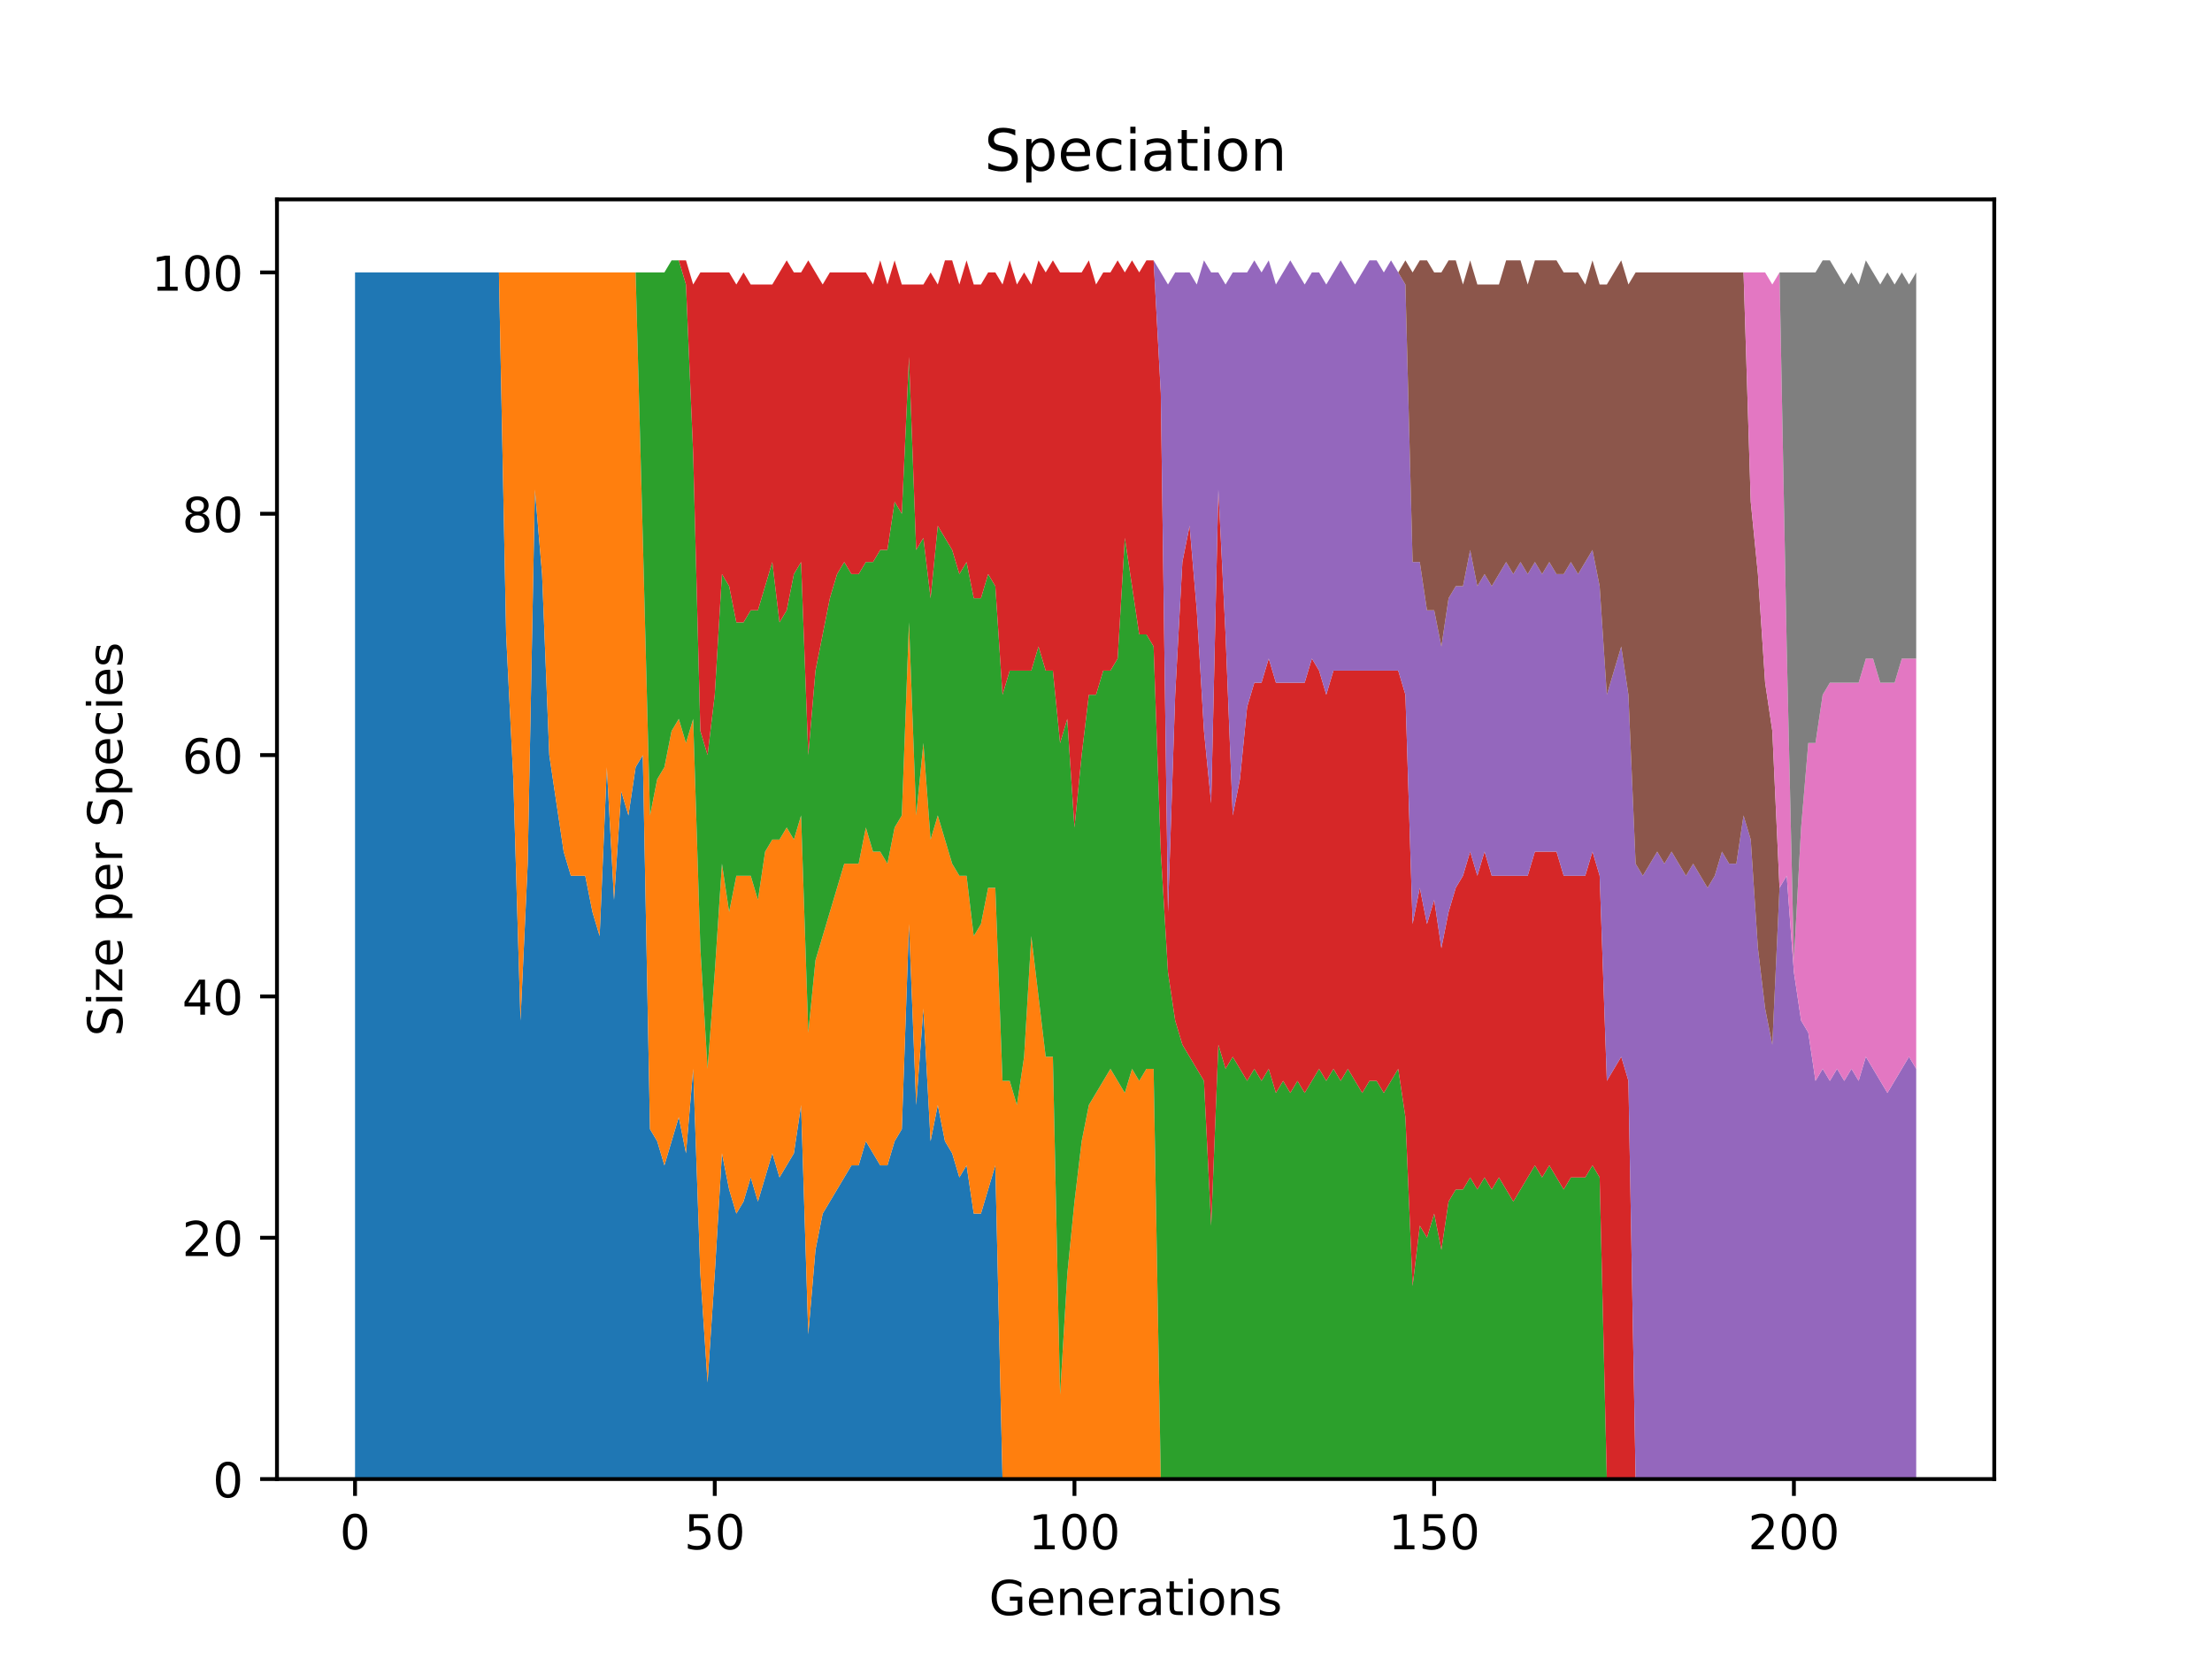 <?xml version="1.0" encoding="utf-8" standalone="no"?>
<!DOCTYPE svg PUBLIC "-//W3C//DTD SVG 1.1//EN"
  "http://www.w3.org/Graphics/SVG/1.1/DTD/svg11.dtd">
<!-- Created with matplotlib (http://matplotlib.org/) -->
<svg height="345pt" version="1.1" viewBox="0 0 460 345" width="460pt" xmlns="http://www.w3.org/2000/svg" xmlns:xlink="http://www.w3.org/1999/xlink">
 <defs>
  <style type="text/css">
*{stroke-linecap:butt;stroke-linejoin:round;}
  </style>
 </defs>
 <g id="figure_1">
  <g id="patch_1">
   <path d="M 0 345.6 
L 460.8 345.6 
L 460.8 0 
L 0 0 
z
" style="fill:#ffffff;"/>
  </g>
  <g id="axes_1">
   <g id="patch_2">
    <path d="M 57.6 307.584 
L 414.72 307.584 
L 414.72 41.472 
L 57.6 41.472 
z
" style="fill:#ffffff;"/>
   </g>
   <g id="PolyCollection_1">
    <path clip-path="url(#p021128169e)" d="M 73.833 56.653 
L 73.833 307.584 
L 75.329 307.584 
L 76.825 307.584 
L 78.321 307.584 
L 79.817 307.584 
L 81.313 307.584 
L 82.809 307.584 
L 84.305 307.584 
L 85.802 307.584 
L 87.298 307.584 
L 88.794 307.584 
L 90.29 307.584 
L 91.786 307.584 
L 93.282 307.584 
L 94.778 307.584 
L 96.274 307.584 
L 97.77 307.584 
L 99.266 307.584 
L 100.763 307.584 
L 102.259 307.584 
L 103.755 307.584 
L 105.251 307.584 
L 106.747 307.584 
L 108.243 307.584 
L 109.739 307.584 
L 111.235 307.584 
L 112.731 307.584 
L 114.228 307.584 
L 115.724 307.584 
L 117.22 307.584 
L 118.716 307.584 
L 120.212 307.584 
L 121.708 307.584 
L 123.204 307.584 
L 124.7 307.584 
L 126.196 307.584 
L 127.692 307.584 
L 129.189 307.584 
L 130.685 307.584 
L 132.181 307.584 
L 133.677 307.584 
L 135.173 307.584 
L 136.669 307.584 
L 138.165 307.584 
L 139.661 307.584 
L 141.157 307.584 
L 142.654 307.584 
L 144.15 307.584 
L 145.646 307.584 
L 147.142 307.584 
L 148.638 307.584 
L 150.134 307.584 
L 151.63 307.584 
L 153.126 307.584 
L 154.622 307.584 
L 156.118 307.584 
L 157.615 307.584 
L 159.111 307.584 
L 160.607 307.584 
L 162.103 307.584 
L 163.599 307.584 
L 165.095 307.584 
L 166.591 307.584 
L 168.087 307.584 
L 169.583 307.584 
L 171.079 307.584 
L 172.576 307.584 
L 174.072 307.584 
L 175.568 307.584 
L 177.064 307.584 
L 178.56 307.584 
L 180.056 307.584 
L 181.552 307.584 
L 183.048 307.584 
L 184.544 307.584 
L 186.041 307.584 
L 187.537 307.584 
L 189.033 307.584 
L 190.529 307.584 
L 192.025 307.584 
L 193.521 307.584 
L 195.017 307.584 
L 196.513 307.584 
L 198.009 307.584 
L 199.505 307.584 
L 201.002 307.584 
L 202.498 307.584 
L 203.994 307.584 
L 205.49 307.584 
L 206.986 307.584 
L 208.482 307.584 
L 209.978 307.584 
L 211.474 307.584 
L 212.97 307.584 
L 214.466 307.584 
L 215.963 307.584 
L 217.459 307.584 
L 218.955 307.584 
L 220.451 307.584 
L 221.947 307.584 
L 223.443 307.584 
L 224.939 307.584 
L 226.435 307.584 
L 227.931 307.584 
L 229.428 307.584 
L 230.924 307.584 
L 232.42 307.584 
L 233.916 307.584 
L 235.412 307.584 
L 236.908 307.584 
L 238.404 307.584 
L 239.9 307.584 
L 241.396 307.584 
L 242.892 307.584 
L 244.389 307.584 
L 245.885 307.584 
L 247.381 307.584 
L 248.877 307.584 
L 250.373 307.584 
L 251.869 307.584 
L 253.365 307.584 
L 254.861 307.584 
L 256.357 307.584 
L 257.854 307.584 
L 259.35 307.584 
L 260.846 307.584 
L 262.342 307.584 
L 263.838 307.584 
L 265.334 307.584 
L 266.83 307.584 
L 268.326 307.584 
L 269.822 307.584 
L 271.318 307.584 
L 272.815 307.584 
L 274.311 307.584 
L 275.807 307.584 
L 277.303 307.584 
L 278.799 307.584 
L 280.295 307.584 
L 281.791 307.584 
L 283.287 307.584 
L 284.783 307.584 
L 286.279 307.584 
L 287.776 307.584 
L 289.272 307.584 
L 290.768 307.584 
L 292.264 307.584 
L 293.76 307.584 
L 295.256 307.584 
L 296.752 307.584 
L 298.248 307.584 
L 299.744 307.584 
L 301.241 307.584 
L 302.737 307.584 
L 304.233 307.584 
L 305.729 307.584 
L 307.225 307.584 
L 308.721 307.584 
L 310.217 307.584 
L 311.713 307.584 
L 313.209 307.584 
L 314.705 307.584 
L 316.202 307.584 
L 317.698 307.584 
L 319.194 307.584 
L 320.69 307.584 
L 322.186 307.584 
L 323.682 307.584 
L 325.178 307.584 
L 326.674 307.584 
L 328.17 307.584 
L 329.666 307.584 
L 331.163 307.584 
L 332.659 307.584 
L 334.155 307.584 
L 335.651 307.584 
L 337.147 307.584 
L 338.643 307.584 
L 340.139 307.584 
L 341.635 307.584 
L 343.131 307.584 
L 344.628 307.584 
L 346.124 307.584 
L 347.62 307.584 
L 349.116 307.584 
L 350.612 307.584 
L 352.108 307.584 
L 353.604 307.584 
L 355.1 307.584 
L 356.596 307.584 
L 358.092 307.584 
L 359.589 307.584 
L 361.085 307.584 
L 362.581 307.584 
L 364.077 307.584 
L 365.573 307.584 
L 367.069 307.584 
L 368.565 307.584 
L 370.061 307.584 
L 371.557 307.584 
L 373.054 307.584 
L 374.55 307.584 
L 376.046 307.584 
L 377.542 307.584 
L 379.038 307.584 
L 380.534 307.584 
L 382.03 307.584 
L 383.526 307.584 
L 385.022 307.584 
L 386.518 307.584 
L 388.015 307.584 
L 389.511 307.584 
L 391.007 307.584 
L 392.503 307.584 
L 393.999 307.584 
L 395.495 307.584 
L 396.991 307.584 
L 398.487 307.584 
L 398.487 307.584 
L 398.487 307.584 
L 396.991 307.584 
L 395.495 307.584 
L 393.999 307.584 
L 392.503 307.584 
L 391.007 307.584 
L 389.511 307.584 
L 388.015 307.584 
L 386.518 307.584 
L 385.022 307.584 
L 383.526 307.584 
L 382.03 307.584 
L 380.534 307.584 
L 379.038 307.584 
L 377.542 307.584 
L 376.046 307.584 
L 374.55 307.584 
L 373.054 307.584 
L 371.557 307.584 
L 370.061 307.584 
L 368.565 307.584 
L 367.069 307.584 
L 365.573 307.584 
L 364.077 307.584 
L 362.581 307.584 
L 361.085 307.584 
L 359.589 307.584 
L 358.092 307.584 
L 356.596 307.584 
L 355.1 307.584 
L 353.604 307.584 
L 352.108 307.584 
L 350.612 307.584 
L 349.116 307.584 
L 347.62 307.584 
L 346.124 307.584 
L 344.628 307.584 
L 343.131 307.584 
L 341.635 307.584 
L 340.139 307.584 
L 338.643 307.584 
L 337.147 307.584 
L 335.651 307.584 
L 334.155 307.584 
L 332.659 307.584 
L 331.163 307.584 
L 329.666 307.584 
L 328.17 307.584 
L 326.674 307.584 
L 325.178 307.584 
L 323.682 307.584 
L 322.186 307.584 
L 320.69 307.584 
L 319.194 307.584 
L 317.698 307.584 
L 316.202 307.584 
L 314.705 307.584 
L 313.209 307.584 
L 311.713 307.584 
L 310.217 307.584 
L 308.721 307.584 
L 307.225 307.584 
L 305.729 307.584 
L 304.233 307.584 
L 302.737 307.584 
L 301.241 307.584 
L 299.744 307.584 
L 298.248 307.584 
L 296.752 307.584 
L 295.256 307.584 
L 293.76 307.584 
L 292.264 307.584 
L 290.768 307.584 
L 289.272 307.584 
L 287.776 307.584 
L 286.279 307.584 
L 284.783 307.584 
L 283.287 307.584 
L 281.791 307.584 
L 280.295 307.584 
L 278.799 307.584 
L 277.303 307.584 
L 275.807 307.584 
L 274.311 307.584 
L 272.815 307.584 
L 271.318 307.584 
L 269.822 307.584 
L 268.326 307.584 
L 266.83 307.584 
L 265.334 307.584 
L 263.838 307.584 
L 262.342 307.584 
L 260.846 307.584 
L 259.35 307.584 
L 257.854 307.584 
L 256.357 307.584 
L 254.861 307.584 
L 253.365 307.584 
L 251.869 307.584 
L 250.373 307.584 
L 248.877 307.584 
L 247.381 307.584 
L 245.885 307.584 
L 244.389 307.584 
L 242.892 307.584 
L 241.396 307.584 
L 239.9 307.584 
L 238.404 307.584 
L 236.908 307.584 
L 235.412 307.584 
L 233.916 307.584 
L 232.42 307.584 
L 230.924 307.584 
L 229.428 307.584 
L 227.931 307.584 
L 226.435 307.584 
L 224.939 307.584 
L 223.443 307.584 
L 221.947 307.584 
L 220.451 307.584 
L 218.955 307.584 
L 217.459 307.584 
L 215.963 307.584 
L 214.466 307.584 
L 212.97 307.584 
L 211.474 307.584 
L 209.978 307.584 
L 208.482 307.584 
L 206.986 242.342 
L 205.49 247.361 
L 203.994 252.379 
L 202.498 252.379 
L 201.002 242.342 
L 199.505 244.851 
L 198.009 239.833 
L 196.513 237.323 
L 195.017 229.795 
L 193.521 237.323 
L 192.025 209.721 
L 190.529 229.795 
L 189.033 192.156 
L 187.537 234.814 
L 186.041 237.323 
L 184.544 242.342 
L 183.048 242.342 
L 181.552 239.833 
L 180.056 237.323 
L 178.56 242.342 
L 177.064 242.342 
L 175.568 244.851 
L 174.072 247.361 
L 172.576 249.87 
L 171.079 252.379 
L 169.583 259.907 
L 168.087 277.472 
L 166.591 229.795 
L 165.095 239.833 
L 163.599 242.342 
L 162.103 244.851 
L 160.607 239.833 
L 159.111 244.851 
L 157.615 249.87 
L 156.118 244.851 
L 154.622 249.87 
L 153.126 252.379 
L 151.63 247.361 
L 150.134 239.833 
L 148.638 264.926 
L 147.142 287.51 
L 145.646 264.926 
L 144.15 222.268 
L 142.654 239.833 
L 141.157 232.305 
L 139.661 237.323 
L 138.165 242.342 
L 136.669 237.323 
L 135.173 234.814 
L 133.677 157.026 
L 132.181 159.535 
L 130.685 169.572 
L 129.189 164.554 
L 127.692 187.137 
L 126.196 159.535 
L 124.7 194.665 
L 123.204 189.647 
L 121.708 182.119 
L 120.212 182.119 
L 118.716 182.119 
L 117.22 177.1 
L 115.724 167.063 
L 114.228 157.026 
L 112.731 119.386 
L 111.235 101.821 
L 109.739 179.609 
L 108.243 212.23 
L 106.747 162.044 
L 105.251 131.933 
L 103.755 56.653 
L 102.259 56.653 
L 100.763 56.653 
L 99.266 56.653 
L 97.77 56.653 
L 96.274 56.653 
L 94.778 56.653 
L 93.282 56.653 
L 91.786 56.653 
L 90.29 56.653 
L 88.794 56.653 
L 87.298 56.653 
L 85.802 56.653 
L 84.305 56.653 
L 82.809 56.653 
L 81.313 56.653 
L 79.817 56.653 
L 78.321 56.653 
L 76.825 56.653 
L 75.329 56.653 
L 73.833 56.653 
z
" style="fill:#1f77b4;"/>
   </g>
   <g id="PolyCollection_2">
    <path clip-path="url(#p021128169e)" d="M 73.833 56.653 
L 73.833 56.653 
L 75.329 56.653 
L 76.825 56.653 
L 78.321 56.653 
L 79.817 56.653 
L 81.313 56.653 
L 82.809 56.653 
L 84.305 56.653 
L 85.802 56.653 
L 87.298 56.653 
L 88.794 56.653 
L 90.29 56.653 
L 91.786 56.653 
L 93.282 56.653 
L 94.778 56.653 
L 96.274 56.653 
L 97.77 56.653 
L 99.266 56.653 
L 100.763 56.653 
L 102.259 56.653 
L 103.755 56.653 
L 105.251 131.933 
L 106.747 162.044 
L 108.243 212.23 
L 109.739 179.609 
L 111.235 101.821 
L 112.731 119.386 
L 114.228 157.026 
L 115.724 167.063 
L 117.22 177.1 
L 118.716 182.119 
L 120.212 182.119 
L 121.708 182.119 
L 123.204 189.647 
L 124.7 194.665 
L 126.196 159.535 
L 127.692 187.137 
L 129.189 164.554 
L 130.685 169.572 
L 132.181 159.535 
L 133.677 157.026 
L 135.173 234.814 
L 136.669 237.323 
L 138.165 242.342 
L 139.661 237.323 
L 141.157 232.305 
L 142.654 239.833 
L 144.15 222.268 
L 145.646 264.926 
L 147.142 287.51 
L 148.638 264.926 
L 150.134 239.833 
L 151.63 247.361 
L 153.126 252.379 
L 154.622 249.87 
L 156.118 244.851 
L 157.615 249.87 
L 159.111 244.851 
L 160.607 239.833 
L 162.103 244.851 
L 163.599 242.342 
L 165.095 239.833 
L 166.591 229.795 
L 168.087 277.472 
L 169.583 259.907 
L 171.079 252.379 
L 172.576 249.87 
L 174.072 247.361 
L 175.568 244.851 
L 177.064 242.342 
L 178.56 242.342 
L 180.056 237.323 
L 181.552 239.833 
L 183.048 242.342 
L 184.544 242.342 
L 186.041 237.323 
L 187.537 234.814 
L 189.033 192.156 
L 190.529 229.795 
L 192.025 209.721 
L 193.521 237.323 
L 195.017 229.795 
L 196.513 237.323 
L 198.009 239.833 
L 199.505 244.851 
L 201.002 242.342 
L 202.498 252.379 
L 203.994 252.379 
L 205.49 247.361 
L 206.986 242.342 
L 208.482 307.584 
L 209.978 307.584 
L 211.474 307.584 
L 212.97 307.584 
L 214.466 307.584 
L 215.963 307.584 
L 217.459 307.584 
L 218.955 307.584 
L 220.451 307.584 
L 221.947 307.584 
L 223.443 307.584 
L 224.939 307.584 
L 226.435 307.584 
L 227.931 307.584 
L 229.428 307.584 
L 230.924 307.584 
L 232.42 307.584 
L 233.916 307.584 
L 235.412 307.584 
L 236.908 307.584 
L 238.404 307.584 
L 239.9 307.584 
L 241.396 307.584 
L 242.892 307.584 
L 244.389 307.584 
L 245.885 307.584 
L 247.381 307.584 
L 248.877 307.584 
L 250.373 307.584 
L 251.869 307.584 
L 253.365 307.584 
L 254.861 307.584 
L 256.357 307.584 
L 257.854 307.584 
L 259.35 307.584 
L 260.846 307.584 
L 262.342 307.584 
L 263.838 307.584 
L 265.334 307.584 
L 266.83 307.584 
L 268.326 307.584 
L 269.822 307.584 
L 271.318 307.584 
L 272.815 307.584 
L 274.311 307.584 
L 275.807 307.584 
L 277.303 307.584 
L 278.799 307.584 
L 280.295 307.584 
L 281.791 307.584 
L 283.287 307.584 
L 284.783 307.584 
L 286.279 307.584 
L 287.776 307.584 
L 289.272 307.584 
L 290.768 307.584 
L 292.264 307.584 
L 293.76 307.584 
L 295.256 307.584 
L 296.752 307.584 
L 298.248 307.584 
L 299.744 307.584 
L 301.241 307.584 
L 302.737 307.584 
L 304.233 307.584 
L 305.729 307.584 
L 307.225 307.584 
L 308.721 307.584 
L 310.217 307.584 
L 311.713 307.584 
L 313.209 307.584 
L 314.705 307.584 
L 316.202 307.584 
L 317.698 307.584 
L 319.194 307.584 
L 320.69 307.584 
L 322.186 307.584 
L 323.682 307.584 
L 325.178 307.584 
L 326.674 307.584 
L 328.17 307.584 
L 329.666 307.584 
L 331.163 307.584 
L 332.659 307.584 
L 334.155 307.584 
L 335.651 307.584 
L 337.147 307.584 
L 338.643 307.584 
L 340.139 307.584 
L 341.635 307.584 
L 343.131 307.584 
L 344.628 307.584 
L 346.124 307.584 
L 347.62 307.584 
L 349.116 307.584 
L 350.612 307.584 
L 352.108 307.584 
L 353.604 307.584 
L 355.1 307.584 
L 356.596 307.584 
L 358.092 307.584 
L 359.589 307.584 
L 361.085 307.584 
L 362.581 307.584 
L 364.077 307.584 
L 365.573 307.584 
L 367.069 307.584 
L 368.565 307.584 
L 370.061 307.584 
L 371.557 307.584 
L 373.054 307.584 
L 374.55 307.584 
L 376.046 307.584 
L 377.542 307.584 
L 379.038 307.584 
L 380.534 307.584 
L 382.03 307.584 
L 383.526 307.584 
L 385.022 307.584 
L 386.518 307.584 
L 388.015 307.584 
L 389.511 307.584 
L 391.007 307.584 
L 392.503 307.584 
L 393.999 307.584 
L 395.495 307.584 
L 396.991 307.584 
L 398.487 307.584 
L 398.487 307.584 
L 398.487 307.584 
L 396.991 307.584 
L 395.495 307.584 
L 393.999 307.584 
L 392.503 307.584 
L 391.007 307.584 
L 389.511 307.584 
L 388.015 307.584 
L 386.518 307.584 
L 385.022 307.584 
L 383.526 307.584 
L 382.03 307.584 
L 380.534 307.584 
L 379.038 307.584 
L 377.542 307.584 
L 376.046 307.584 
L 374.55 307.584 
L 373.054 307.584 
L 371.557 307.584 
L 370.061 307.584 
L 368.565 307.584 
L 367.069 307.584 
L 365.573 307.584 
L 364.077 307.584 
L 362.581 307.584 
L 361.085 307.584 
L 359.589 307.584 
L 358.092 307.584 
L 356.596 307.584 
L 355.1 307.584 
L 353.604 307.584 
L 352.108 307.584 
L 350.612 307.584 
L 349.116 307.584 
L 347.62 307.584 
L 346.124 307.584 
L 344.628 307.584 
L 343.131 307.584 
L 341.635 307.584 
L 340.139 307.584 
L 338.643 307.584 
L 337.147 307.584 
L 335.651 307.584 
L 334.155 307.584 
L 332.659 307.584 
L 331.163 307.584 
L 329.666 307.584 
L 328.17 307.584 
L 326.674 307.584 
L 325.178 307.584 
L 323.682 307.584 
L 322.186 307.584 
L 320.69 307.584 
L 319.194 307.584 
L 317.698 307.584 
L 316.202 307.584 
L 314.705 307.584 
L 313.209 307.584 
L 311.713 307.584 
L 310.217 307.584 
L 308.721 307.584 
L 307.225 307.584 
L 305.729 307.584 
L 304.233 307.584 
L 302.737 307.584 
L 301.241 307.584 
L 299.744 307.584 
L 298.248 307.584 
L 296.752 307.584 
L 295.256 307.584 
L 293.76 307.584 
L 292.264 307.584 
L 290.768 307.584 
L 289.272 307.584 
L 287.776 307.584 
L 286.279 307.584 
L 284.783 307.584 
L 283.287 307.584 
L 281.791 307.584 
L 280.295 307.584 
L 278.799 307.584 
L 277.303 307.584 
L 275.807 307.584 
L 274.311 307.584 
L 272.815 307.584 
L 271.318 307.584 
L 269.822 307.584 
L 268.326 307.584 
L 266.83 307.584 
L 265.334 307.584 
L 263.838 307.584 
L 262.342 307.584 
L 260.846 307.584 
L 259.35 307.584 
L 257.854 307.584 
L 256.357 307.584 
L 254.861 307.584 
L 253.365 307.584 
L 251.869 307.584 
L 250.373 307.584 
L 248.877 307.584 
L 247.381 307.584 
L 245.885 307.584 
L 244.389 307.584 
L 242.892 307.584 
L 241.396 307.584 
L 239.9 222.268 
L 238.404 222.268 
L 236.908 224.777 
L 235.412 222.268 
L 233.916 227.286 
L 232.42 224.777 
L 230.924 222.268 
L 229.428 224.777 
L 227.931 227.286 
L 226.435 229.795 
L 224.939 237.323 
L 223.443 249.87 
L 221.947 264.926 
L 220.451 290.019 
L 218.955 219.758 
L 217.459 219.758 
L 215.963 207.212 
L 214.466 194.665 
L 212.97 219.758 
L 211.474 229.795 
L 209.978 224.777 
L 208.482 224.777 
L 206.986 184.628 
L 205.49 184.628 
L 203.994 192.156 
L 202.498 194.665 
L 201.002 182.119 
L 199.505 182.119 
L 198.009 179.609 
L 196.513 174.591 
L 195.017 169.572 
L 193.521 174.591 
L 192.025 154.516 
L 190.529 169.572 
L 189.033 129.423 
L 187.537 169.572 
L 186.041 172.081 
L 184.544 179.609 
L 183.048 177.1 
L 181.552 177.1 
L 180.056 172.081 
L 178.56 179.609 
L 177.064 179.609 
L 175.568 179.609 
L 174.072 184.628 
L 172.576 189.647 
L 171.079 194.665 
L 169.583 199.684 
L 168.087 214.74 
L 166.591 169.572 
L 165.095 174.591 
L 163.599 172.081 
L 162.103 174.591 
L 160.607 174.591 
L 159.111 177.1 
L 157.615 187.137 
L 156.118 182.119 
L 154.622 182.119 
L 153.126 182.119 
L 151.63 189.647 
L 150.134 179.609 
L 148.638 202.193 
L 147.142 222.268 
L 145.646 197.174 
L 144.15 149.498 
L 142.654 154.516 
L 141.157 149.498 
L 139.661 152.007 
L 138.165 159.535 
L 136.669 162.044 
L 135.173 169.572 
L 133.677 111.858 
L 132.181 56.653 
L 130.685 56.653 
L 129.189 56.653 
L 127.692 56.653 
L 126.196 56.653 
L 124.7 56.653 
L 123.204 56.653 
L 121.708 56.653 
L 120.212 56.653 
L 118.716 56.653 
L 117.22 56.653 
L 115.724 56.653 
L 114.228 56.653 
L 112.731 56.653 
L 111.235 56.653 
L 109.739 56.653 
L 108.243 56.653 
L 106.747 56.653 
L 105.251 56.653 
L 103.755 56.653 
L 102.259 56.653 
L 100.763 56.653 
L 99.266 56.653 
L 97.77 56.653 
L 96.274 56.653 
L 94.778 56.653 
L 93.282 56.653 
L 91.786 56.653 
L 90.29 56.653 
L 88.794 56.653 
L 87.298 56.653 
L 85.802 56.653 
L 84.305 56.653 
L 82.809 56.653 
L 81.313 56.653 
L 79.817 56.653 
L 78.321 56.653 
L 76.825 56.653 
L 75.329 56.653 
L 73.833 56.653 
z
" style="fill:#ff7f0e;"/>
   </g>
   <g id="PolyCollection_3">
    <path clip-path="url(#p021128169e)" d="M 73.833 56.653 
L 73.833 56.653 
L 75.329 56.653 
L 76.825 56.653 
L 78.321 56.653 
L 79.817 56.653 
L 81.313 56.653 
L 82.809 56.653 
L 84.305 56.653 
L 85.802 56.653 
L 87.298 56.653 
L 88.794 56.653 
L 90.29 56.653 
L 91.786 56.653 
L 93.282 56.653 
L 94.778 56.653 
L 96.274 56.653 
L 97.77 56.653 
L 99.266 56.653 
L 100.763 56.653 
L 102.259 56.653 
L 103.755 56.653 
L 105.251 56.653 
L 106.747 56.653 
L 108.243 56.653 
L 109.739 56.653 
L 111.235 56.653 
L 112.731 56.653 
L 114.228 56.653 
L 115.724 56.653 
L 117.22 56.653 
L 118.716 56.653 
L 120.212 56.653 
L 121.708 56.653 
L 123.204 56.653 
L 124.7 56.653 
L 126.196 56.653 
L 127.692 56.653 
L 129.189 56.653 
L 130.685 56.653 
L 132.181 56.653 
L 133.677 111.858 
L 135.173 169.572 
L 136.669 162.044 
L 138.165 159.535 
L 139.661 152.007 
L 141.157 149.498 
L 142.654 154.516 
L 144.15 149.498 
L 145.646 197.174 
L 147.142 222.268 
L 148.638 202.193 
L 150.134 179.609 
L 151.63 189.647 
L 153.126 182.119 
L 154.622 182.119 
L 156.118 182.119 
L 157.615 187.137 
L 159.111 177.1 
L 160.607 174.591 
L 162.103 174.591 
L 163.599 172.081 
L 165.095 174.591 
L 166.591 169.572 
L 168.087 214.74 
L 169.583 199.684 
L 171.079 194.665 
L 172.576 189.647 
L 174.072 184.628 
L 175.568 179.609 
L 177.064 179.609 
L 178.56 179.609 
L 180.056 172.081 
L 181.552 177.1 
L 183.048 177.1 
L 184.544 179.609 
L 186.041 172.081 
L 187.537 169.572 
L 189.033 129.423 
L 190.529 169.572 
L 192.025 154.516 
L 193.521 174.591 
L 195.017 169.572 
L 196.513 174.591 
L 198.009 179.609 
L 199.505 182.119 
L 201.002 182.119 
L 202.498 194.665 
L 203.994 192.156 
L 205.49 184.628 
L 206.986 184.628 
L 208.482 224.777 
L 209.978 224.777 
L 211.474 229.795 
L 212.97 219.758 
L 214.466 194.665 
L 215.963 207.212 
L 217.459 219.758 
L 218.955 219.758 
L 220.451 290.019 
L 221.947 264.926 
L 223.443 249.87 
L 224.939 237.323 
L 226.435 229.795 
L 227.931 227.286 
L 229.428 224.777 
L 230.924 222.268 
L 232.42 224.777 
L 233.916 227.286 
L 235.412 222.268 
L 236.908 224.777 
L 238.404 222.268 
L 239.9 222.268 
L 241.396 307.584 
L 242.892 307.584 
L 244.389 307.584 
L 245.885 307.584 
L 247.381 307.584 
L 248.877 307.584 
L 250.373 307.584 
L 251.869 307.584 
L 253.365 307.584 
L 254.861 307.584 
L 256.357 307.584 
L 257.854 307.584 
L 259.35 307.584 
L 260.846 307.584 
L 262.342 307.584 
L 263.838 307.584 
L 265.334 307.584 
L 266.83 307.584 
L 268.326 307.584 
L 269.822 307.584 
L 271.318 307.584 
L 272.815 307.584 
L 274.311 307.584 
L 275.807 307.584 
L 277.303 307.584 
L 278.799 307.584 
L 280.295 307.584 
L 281.791 307.584 
L 283.287 307.584 
L 284.783 307.584 
L 286.279 307.584 
L 287.776 307.584 
L 289.272 307.584 
L 290.768 307.584 
L 292.264 307.584 
L 293.76 307.584 
L 295.256 307.584 
L 296.752 307.584 
L 298.248 307.584 
L 299.744 307.584 
L 301.241 307.584 
L 302.737 307.584 
L 304.233 307.584 
L 305.729 307.584 
L 307.225 307.584 
L 308.721 307.584 
L 310.217 307.584 
L 311.713 307.584 
L 313.209 307.584 
L 314.705 307.584 
L 316.202 307.584 
L 317.698 307.584 
L 319.194 307.584 
L 320.69 307.584 
L 322.186 307.584 
L 323.682 307.584 
L 325.178 307.584 
L 326.674 307.584 
L 328.17 307.584 
L 329.666 307.584 
L 331.163 307.584 
L 332.659 307.584 
L 334.155 307.584 
L 335.651 307.584 
L 337.147 307.584 
L 338.643 307.584 
L 340.139 307.584 
L 341.635 307.584 
L 343.131 307.584 
L 344.628 307.584 
L 346.124 307.584 
L 347.62 307.584 
L 349.116 307.584 
L 350.612 307.584 
L 352.108 307.584 
L 353.604 307.584 
L 355.1 307.584 
L 356.596 307.584 
L 358.092 307.584 
L 359.589 307.584 
L 361.085 307.584 
L 362.581 307.584 
L 364.077 307.584 
L 365.573 307.584 
L 367.069 307.584 
L 368.565 307.584 
L 370.061 307.584 
L 371.557 307.584 
L 373.054 307.584 
L 374.55 307.584 
L 376.046 307.584 
L 377.542 307.584 
L 379.038 307.584 
L 380.534 307.584 
L 382.03 307.584 
L 383.526 307.584 
L 385.022 307.584 
L 386.518 307.584 
L 388.015 307.584 
L 389.511 307.584 
L 391.007 307.584 
L 392.503 307.584 
L 393.999 307.584 
L 395.495 307.584 
L 396.991 307.584 
L 398.487 307.584 
L 398.487 307.584 
L 398.487 307.584 
L 396.991 307.584 
L 395.495 307.584 
L 393.999 307.584 
L 392.503 307.584 
L 391.007 307.584 
L 389.511 307.584 
L 388.015 307.584 
L 386.518 307.584 
L 385.022 307.584 
L 383.526 307.584 
L 382.03 307.584 
L 380.534 307.584 
L 379.038 307.584 
L 377.542 307.584 
L 376.046 307.584 
L 374.55 307.584 
L 373.054 307.584 
L 371.557 307.584 
L 370.061 307.584 
L 368.565 307.584 
L 367.069 307.584 
L 365.573 307.584 
L 364.077 307.584 
L 362.581 307.584 
L 361.085 307.584 
L 359.589 307.584 
L 358.092 307.584 
L 356.596 307.584 
L 355.1 307.584 
L 353.604 307.584 
L 352.108 307.584 
L 350.612 307.584 
L 349.116 307.584 
L 347.62 307.584 
L 346.124 307.584 
L 344.628 307.584 
L 343.131 307.584 
L 341.635 307.584 
L 340.139 307.584 
L 338.643 307.584 
L 337.147 307.584 
L 335.651 307.584 
L 334.155 307.584 
L 332.659 244.851 
L 331.163 242.342 
L 329.666 244.851 
L 328.17 244.851 
L 326.674 244.851 
L 325.178 247.361 
L 323.682 244.851 
L 322.186 242.342 
L 320.69 244.851 
L 319.194 242.342 
L 317.698 244.851 
L 316.202 247.361 
L 314.705 249.87 
L 313.209 247.361 
L 311.713 244.851 
L 310.217 247.361 
L 308.721 244.851 
L 307.225 247.361 
L 305.729 244.851 
L 304.233 247.361 
L 302.737 247.361 
L 301.241 249.87 
L 299.744 259.907 
L 298.248 252.379 
L 296.752 257.398 
L 295.256 254.889 
L 293.76 267.435 
L 292.264 232.305 
L 290.768 222.268 
L 289.272 224.777 
L 287.776 227.286 
L 286.279 224.777 
L 284.783 224.777 
L 283.287 227.286 
L 281.791 224.777 
L 280.295 222.268 
L 278.799 224.777 
L 277.303 222.268 
L 275.807 224.777 
L 274.311 222.268 
L 272.815 224.777 
L 271.318 227.286 
L 269.822 224.777 
L 268.326 227.286 
L 266.83 224.777 
L 265.334 227.286 
L 263.838 222.268 
L 262.342 224.777 
L 260.846 222.268 
L 259.35 224.777 
L 257.854 222.268 
L 256.357 219.758 
L 254.861 222.268 
L 253.365 217.249 
L 251.869 254.889 
L 250.373 224.777 
L 248.877 222.268 
L 247.381 219.758 
L 245.885 217.249 
L 244.389 212.23 
L 242.892 202.193 
L 241.396 177.1 
L 239.9 134.442 
L 238.404 131.933 
L 236.908 131.933 
L 235.412 121.895 
L 233.916 111.858 
L 232.42 136.951 
L 230.924 139.46 
L 229.428 139.46 
L 227.931 144.479 
L 226.435 144.479 
L 224.939 157.026 
L 223.443 172.081 
L 221.947 149.498 
L 220.451 154.516 
L 218.955 139.46 
L 217.459 139.46 
L 215.963 134.442 
L 214.466 139.46 
L 212.97 139.46 
L 211.474 139.46 
L 209.978 139.46 
L 208.482 144.479 
L 206.986 121.895 
L 205.49 119.386 
L 203.994 124.405 
L 202.498 124.405 
L 201.002 116.877 
L 199.505 119.386 
L 198.009 114.367 
L 196.513 111.858 
L 195.017 109.349 
L 193.521 124.405 
L 192.025 111.858 
L 190.529 114.367 
L 189.033 74.218 
L 187.537 106.839 
L 186.041 104.33 
L 184.544 114.367 
L 183.048 114.367 
L 181.552 116.877 
L 180.056 116.877 
L 178.56 119.386 
L 177.064 119.386 
L 175.568 116.877 
L 174.072 119.386 
L 172.576 124.405 
L 171.079 131.933 
L 169.583 139.46 
L 168.087 157.026 
L 166.591 116.877 
L 165.095 119.386 
L 163.599 126.914 
L 162.103 129.423 
L 160.607 116.877 
L 159.111 121.895 
L 157.615 126.914 
L 156.118 126.914 
L 154.622 129.423 
L 153.126 129.423 
L 151.63 121.895 
L 150.134 119.386 
L 148.638 144.479 
L 147.142 157.026 
L 145.646 152.007 
L 144.15 94.293 
L 142.654 59.163 
L 141.157 54.144 
L 139.661 54.144 
L 138.165 56.653 
L 136.669 56.653 
L 135.173 56.653 
L 133.677 56.653 
L 132.181 56.653 
L 130.685 56.653 
L 129.189 56.653 
L 127.692 56.653 
L 126.196 56.653 
L 124.7 56.653 
L 123.204 56.653 
L 121.708 56.653 
L 120.212 56.653 
L 118.716 56.653 
L 117.22 56.653 
L 115.724 56.653 
L 114.228 56.653 
L 112.731 56.653 
L 111.235 56.653 
L 109.739 56.653 
L 108.243 56.653 
L 106.747 56.653 
L 105.251 56.653 
L 103.755 56.653 
L 102.259 56.653 
L 100.763 56.653 
L 99.266 56.653 
L 97.77 56.653 
L 96.274 56.653 
L 94.778 56.653 
L 93.282 56.653 
L 91.786 56.653 
L 90.29 56.653 
L 88.794 56.653 
L 87.298 56.653 
L 85.802 56.653 
L 84.305 56.653 
L 82.809 56.653 
L 81.313 56.653 
L 79.817 56.653 
L 78.321 56.653 
L 76.825 56.653 
L 75.329 56.653 
L 73.833 56.653 
z
" style="fill:#2ca02c;"/>
   </g>
   <g id="PolyCollection_4">
    <path clip-path="url(#p021128169e)" d="M 73.833 56.653 
L 73.833 56.653 
L 75.329 56.653 
L 76.825 56.653 
L 78.321 56.653 
L 79.817 56.653 
L 81.313 56.653 
L 82.809 56.653 
L 84.305 56.653 
L 85.802 56.653 
L 87.298 56.653 
L 88.794 56.653 
L 90.29 56.653 
L 91.786 56.653 
L 93.282 56.653 
L 94.778 56.653 
L 96.274 56.653 
L 97.77 56.653 
L 99.266 56.653 
L 100.763 56.653 
L 102.259 56.653 
L 103.755 56.653 
L 105.251 56.653 
L 106.747 56.653 
L 108.243 56.653 
L 109.739 56.653 
L 111.235 56.653 
L 112.731 56.653 
L 114.228 56.653 
L 115.724 56.653 
L 117.22 56.653 
L 118.716 56.653 
L 120.212 56.653 
L 121.708 56.653 
L 123.204 56.653 
L 124.7 56.653 
L 126.196 56.653 
L 127.692 56.653 
L 129.189 56.653 
L 130.685 56.653 
L 132.181 56.653 
L 133.677 56.653 
L 135.173 56.653 
L 136.669 56.653 
L 138.165 56.653 
L 139.661 54.144 
L 141.157 54.144 
L 142.654 59.163 
L 144.15 94.293 
L 145.646 152.007 
L 147.142 157.026 
L 148.638 144.479 
L 150.134 119.386 
L 151.63 121.895 
L 153.126 129.423 
L 154.622 129.423 
L 156.118 126.914 
L 157.615 126.914 
L 159.111 121.895 
L 160.607 116.877 
L 162.103 129.423 
L 163.599 126.914 
L 165.095 119.386 
L 166.591 116.877 
L 168.087 157.026 
L 169.583 139.46 
L 171.079 131.933 
L 172.576 124.405 
L 174.072 119.386 
L 175.568 116.877 
L 177.064 119.386 
L 178.56 119.386 
L 180.056 116.877 
L 181.552 116.877 
L 183.048 114.367 
L 184.544 114.367 
L 186.041 104.33 
L 187.537 106.839 
L 189.033 74.218 
L 190.529 114.367 
L 192.025 111.858 
L 193.521 124.405 
L 195.017 109.349 
L 196.513 111.858 
L 198.009 114.367 
L 199.505 119.386 
L 201.002 116.877 
L 202.498 124.405 
L 203.994 124.405 
L 205.49 119.386 
L 206.986 121.895 
L 208.482 144.479 
L 209.978 139.46 
L 211.474 139.46 
L 212.97 139.46 
L 214.466 139.46 
L 215.963 134.442 
L 217.459 139.46 
L 218.955 139.46 
L 220.451 154.516 
L 221.947 149.498 
L 223.443 172.081 
L 224.939 157.026 
L 226.435 144.479 
L 227.931 144.479 
L 229.428 139.46 
L 230.924 139.46 
L 232.42 136.951 
L 233.916 111.858 
L 235.412 121.895 
L 236.908 131.933 
L 238.404 131.933 
L 239.9 134.442 
L 241.396 177.1 
L 242.892 202.193 
L 244.389 212.23 
L 245.885 217.249 
L 247.381 219.758 
L 248.877 222.268 
L 250.373 224.777 
L 251.869 254.889 
L 253.365 217.249 
L 254.861 222.268 
L 256.357 219.758 
L 257.854 222.268 
L 259.35 224.777 
L 260.846 222.268 
L 262.342 224.777 
L 263.838 222.268 
L 265.334 227.286 
L 266.83 224.777 
L 268.326 227.286 
L 269.822 224.777 
L 271.318 227.286 
L 272.815 224.777 
L 274.311 222.268 
L 275.807 224.777 
L 277.303 222.268 
L 278.799 224.777 
L 280.295 222.268 
L 281.791 224.777 
L 283.287 227.286 
L 284.783 224.777 
L 286.279 224.777 
L 287.776 227.286 
L 289.272 224.777 
L 290.768 222.268 
L 292.264 232.305 
L 293.76 267.435 
L 295.256 254.889 
L 296.752 257.398 
L 298.248 252.379 
L 299.744 259.907 
L 301.241 249.87 
L 302.737 247.361 
L 304.233 247.361 
L 305.729 244.851 
L 307.225 247.361 
L 308.721 244.851 
L 310.217 247.361 
L 311.713 244.851 
L 313.209 247.361 
L 314.705 249.87 
L 316.202 247.361 
L 317.698 244.851 
L 319.194 242.342 
L 320.69 244.851 
L 322.186 242.342 
L 323.682 244.851 
L 325.178 247.361 
L 326.674 244.851 
L 328.17 244.851 
L 329.666 244.851 
L 331.163 242.342 
L 332.659 244.851 
L 334.155 307.584 
L 335.651 307.584 
L 337.147 307.584 
L 338.643 307.584 
L 340.139 307.584 
L 341.635 307.584 
L 343.131 307.584 
L 344.628 307.584 
L 346.124 307.584 
L 347.62 307.584 
L 349.116 307.584 
L 350.612 307.584 
L 352.108 307.584 
L 353.604 307.584 
L 355.1 307.584 
L 356.596 307.584 
L 358.092 307.584 
L 359.589 307.584 
L 361.085 307.584 
L 362.581 307.584 
L 364.077 307.584 
L 365.573 307.584 
L 367.069 307.584 
L 368.565 307.584 
L 370.061 307.584 
L 371.557 307.584 
L 373.054 307.584 
L 374.55 307.584 
L 376.046 307.584 
L 377.542 307.584 
L 379.038 307.584 
L 380.534 307.584 
L 382.03 307.584 
L 383.526 307.584 
L 385.022 307.584 
L 386.518 307.584 
L 388.015 307.584 
L 389.511 307.584 
L 391.007 307.584 
L 392.503 307.584 
L 393.999 307.584 
L 395.495 307.584 
L 396.991 307.584 
L 398.487 307.584 
L 398.487 307.584 
L 398.487 307.584 
L 396.991 307.584 
L 395.495 307.584 
L 393.999 307.584 
L 392.503 307.584 
L 391.007 307.584 
L 389.511 307.584 
L 388.015 307.584 
L 386.518 307.584 
L 385.022 307.584 
L 383.526 307.584 
L 382.03 307.584 
L 380.534 307.584 
L 379.038 307.584 
L 377.542 307.584 
L 376.046 307.584 
L 374.55 307.584 
L 373.054 307.584 
L 371.557 307.584 
L 370.061 307.584 
L 368.565 307.584 
L 367.069 307.584 
L 365.573 307.584 
L 364.077 307.584 
L 362.581 307.584 
L 361.085 307.584 
L 359.589 307.584 
L 358.092 307.584 
L 356.596 307.584 
L 355.1 307.584 
L 353.604 307.584 
L 352.108 307.584 
L 350.612 307.584 
L 349.116 307.584 
L 347.62 307.584 
L 346.124 307.584 
L 344.628 307.584 
L 343.131 307.584 
L 341.635 307.584 
L 340.139 307.584 
L 338.643 224.777 
L 337.147 219.758 
L 335.651 222.268 
L 334.155 224.777 
L 332.659 182.119 
L 331.163 177.1 
L 329.666 182.119 
L 328.17 182.119 
L 326.674 182.119 
L 325.178 182.119 
L 323.682 177.1 
L 322.186 177.1 
L 320.69 177.1 
L 319.194 177.1 
L 317.698 182.119 
L 316.202 182.119 
L 314.705 182.119 
L 313.209 182.119 
L 311.713 182.119 
L 310.217 182.119 
L 308.721 177.1 
L 307.225 182.119 
L 305.729 177.1 
L 304.233 182.119 
L 302.737 184.628 
L 301.241 189.647 
L 299.744 197.174 
L 298.248 187.137 
L 296.752 192.156 
L 295.256 184.628 
L 293.76 192.156 
L 292.264 144.479 
L 290.768 139.46 
L 289.272 139.46 
L 287.776 139.46 
L 286.279 139.46 
L 284.783 139.46 
L 283.287 139.46 
L 281.791 139.46 
L 280.295 139.46 
L 278.799 139.46 
L 277.303 139.46 
L 275.807 144.479 
L 274.311 139.46 
L 272.815 136.951 
L 271.318 141.97 
L 269.822 141.97 
L 268.326 141.97 
L 266.83 141.97 
L 265.334 141.97 
L 263.838 136.951 
L 262.342 141.97 
L 260.846 141.97 
L 259.35 146.988 
L 257.854 162.044 
L 256.357 169.572 
L 254.861 131.933 
L 253.365 101.821 
L 251.869 167.063 
L 250.373 152.007 
L 248.877 126.914 
L 247.381 109.349 
L 245.885 116.877 
L 244.389 144.479 
L 242.892 189.647 
L 241.396 81.746 
L 239.9 54.144 
L 238.404 54.144 
L 236.908 56.653 
L 235.412 54.144 
L 233.916 56.653 
L 232.42 54.144 
L 230.924 56.653 
L 229.428 56.653 
L 227.931 59.163 
L 226.435 54.144 
L 224.939 56.653 
L 223.443 56.653 
L 221.947 56.653 
L 220.451 56.653 
L 218.955 54.144 
L 217.459 56.653 
L 215.963 54.144 
L 214.466 59.163 
L 212.97 56.653 
L 211.474 59.163 
L 209.978 54.144 
L 208.482 59.163 
L 206.986 56.653 
L 205.49 56.653 
L 203.994 59.163 
L 202.498 59.163 
L 201.002 54.144 
L 199.505 59.163 
L 198.009 54.144 
L 196.513 54.144 
L 195.017 59.163 
L 193.521 56.653 
L 192.025 59.163 
L 190.529 59.163 
L 189.033 59.163 
L 187.537 59.163 
L 186.041 54.144 
L 184.544 59.163 
L 183.048 54.144 
L 181.552 59.163 
L 180.056 56.653 
L 178.56 56.653 
L 177.064 56.653 
L 175.568 56.653 
L 174.072 56.653 
L 172.576 56.653 
L 171.079 59.163 
L 169.583 56.653 
L 168.087 54.144 
L 166.591 56.653 
L 165.095 56.653 
L 163.599 54.144 
L 162.103 56.653 
L 160.607 59.163 
L 159.111 59.163 
L 157.615 59.163 
L 156.118 59.163 
L 154.622 56.653 
L 153.126 59.163 
L 151.63 56.653 
L 150.134 56.653 
L 148.638 56.653 
L 147.142 56.653 
L 145.646 56.653 
L 144.15 59.163 
L 142.654 54.144 
L 141.157 54.144 
L 139.661 54.144 
L 138.165 56.653 
L 136.669 56.653 
L 135.173 56.653 
L 133.677 56.653 
L 132.181 56.653 
L 130.685 56.653 
L 129.189 56.653 
L 127.692 56.653 
L 126.196 56.653 
L 124.7 56.653 
L 123.204 56.653 
L 121.708 56.653 
L 120.212 56.653 
L 118.716 56.653 
L 117.22 56.653 
L 115.724 56.653 
L 114.228 56.653 
L 112.731 56.653 
L 111.235 56.653 
L 109.739 56.653 
L 108.243 56.653 
L 106.747 56.653 
L 105.251 56.653 
L 103.755 56.653 
L 102.259 56.653 
L 100.763 56.653 
L 99.266 56.653 
L 97.77 56.653 
L 96.274 56.653 
L 94.778 56.653 
L 93.282 56.653 
L 91.786 56.653 
L 90.29 56.653 
L 88.794 56.653 
L 87.298 56.653 
L 85.802 56.653 
L 84.305 56.653 
L 82.809 56.653 
L 81.313 56.653 
L 79.817 56.653 
L 78.321 56.653 
L 76.825 56.653 
L 75.329 56.653 
L 73.833 56.653 
z
" style="fill:#d62728;"/>
   </g>
   <g id="PolyCollection_5">
    <path clip-path="url(#p021128169e)" d="M 73.833 56.653 
L 73.833 56.653 
L 75.329 56.653 
L 76.825 56.653 
L 78.321 56.653 
L 79.817 56.653 
L 81.313 56.653 
L 82.809 56.653 
L 84.305 56.653 
L 85.802 56.653 
L 87.298 56.653 
L 88.794 56.653 
L 90.29 56.653 
L 91.786 56.653 
L 93.282 56.653 
L 94.778 56.653 
L 96.274 56.653 
L 97.77 56.653 
L 99.266 56.653 
L 100.763 56.653 
L 102.259 56.653 
L 103.755 56.653 
L 105.251 56.653 
L 106.747 56.653 
L 108.243 56.653 
L 109.739 56.653 
L 111.235 56.653 
L 112.731 56.653 
L 114.228 56.653 
L 115.724 56.653 
L 117.22 56.653 
L 118.716 56.653 
L 120.212 56.653 
L 121.708 56.653 
L 123.204 56.653 
L 124.7 56.653 
L 126.196 56.653 
L 127.692 56.653 
L 129.189 56.653 
L 130.685 56.653 
L 132.181 56.653 
L 133.677 56.653 
L 135.173 56.653 
L 136.669 56.653 
L 138.165 56.653 
L 139.661 54.144 
L 141.157 54.144 
L 142.654 54.144 
L 144.15 59.163 
L 145.646 56.653 
L 147.142 56.653 
L 148.638 56.653 
L 150.134 56.653 
L 151.63 56.653 
L 153.126 59.163 
L 154.622 56.653 
L 156.118 59.163 
L 157.615 59.163 
L 159.111 59.163 
L 160.607 59.163 
L 162.103 56.653 
L 163.599 54.144 
L 165.095 56.653 
L 166.591 56.653 
L 168.087 54.144 
L 169.583 56.653 
L 171.079 59.163 
L 172.576 56.653 
L 174.072 56.653 
L 175.568 56.653 
L 177.064 56.653 
L 178.56 56.653 
L 180.056 56.653 
L 181.552 59.163 
L 183.048 54.144 
L 184.544 59.163 
L 186.041 54.144 
L 187.537 59.163 
L 189.033 59.163 
L 190.529 59.163 
L 192.025 59.163 
L 193.521 56.653 
L 195.017 59.163 
L 196.513 54.144 
L 198.009 54.144 
L 199.505 59.163 
L 201.002 54.144 
L 202.498 59.163 
L 203.994 59.163 
L 205.49 56.653 
L 206.986 56.653 
L 208.482 59.163 
L 209.978 54.144 
L 211.474 59.163 
L 212.97 56.653 
L 214.466 59.163 
L 215.963 54.144 
L 217.459 56.653 
L 218.955 54.144 
L 220.451 56.653 
L 221.947 56.653 
L 223.443 56.653 
L 224.939 56.653 
L 226.435 54.144 
L 227.931 59.163 
L 229.428 56.653 
L 230.924 56.653 
L 232.42 54.144 
L 233.916 56.653 
L 235.412 54.144 
L 236.908 56.653 
L 238.404 54.144 
L 239.9 54.144 
L 241.396 81.746 
L 242.892 189.647 
L 244.389 144.479 
L 245.885 116.877 
L 247.381 109.349 
L 248.877 126.914 
L 250.373 152.007 
L 251.869 167.063 
L 253.365 101.821 
L 254.861 131.933 
L 256.357 169.572 
L 257.854 162.044 
L 259.35 146.988 
L 260.846 141.97 
L 262.342 141.97 
L 263.838 136.951 
L 265.334 141.97 
L 266.83 141.97 
L 268.326 141.97 
L 269.822 141.97 
L 271.318 141.97 
L 272.815 136.951 
L 274.311 139.46 
L 275.807 144.479 
L 277.303 139.46 
L 278.799 139.46 
L 280.295 139.46 
L 281.791 139.46 
L 283.287 139.46 
L 284.783 139.46 
L 286.279 139.46 
L 287.776 139.46 
L 289.272 139.46 
L 290.768 139.46 
L 292.264 144.479 
L 293.76 192.156 
L 295.256 184.628 
L 296.752 192.156 
L 298.248 187.137 
L 299.744 197.174 
L 301.241 189.647 
L 302.737 184.628 
L 304.233 182.119 
L 305.729 177.1 
L 307.225 182.119 
L 308.721 177.1 
L 310.217 182.119 
L 311.713 182.119 
L 313.209 182.119 
L 314.705 182.119 
L 316.202 182.119 
L 317.698 182.119 
L 319.194 177.1 
L 320.69 177.1 
L 322.186 177.1 
L 323.682 177.1 
L 325.178 182.119 
L 326.674 182.119 
L 328.17 182.119 
L 329.666 182.119 
L 331.163 177.1 
L 332.659 182.119 
L 334.155 224.777 
L 335.651 222.268 
L 337.147 219.758 
L 338.643 224.777 
L 340.139 307.584 
L 341.635 307.584 
L 343.131 307.584 
L 344.628 307.584 
L 346.124 307.584 
L 347.62 307.584 
L 349.116 307.584 
L 350.612 307.584 
L 352.108 307.584 
L 353.604 307.584 
L 355.1 307.584 
L 356.596 307.584 
L 358.092 307.584 
L 359.589 307.584 
L 361.085 307.584 
L 362.581 307.584 
L 364.077 307.584 
L 365.573 307.584 
L 367.069 307.584 
L 368.565 307.584 
L 370.061 307.584 
L 371.557 307.584 
L 373.054 307.584 
L 374.55 307.584 
L 376.046 307.584 
L 377.542 307.584 
L 379.038 307.584 
L 380.534 307.584 
L 382.03 307.584 
L 383.526 307.584 
L 385.022 307.584 
L 386.518 307.584 
L 388.015 307.584 
L 389.511 307.584 
L 391.007 307.584 
L 392.503 307.584 
L 393.999 307.584 
L 395.495 307.584 
L 396.991 307.584 
L 398.487 307.584 
L 398.487 222.268 
L 398.487 222.268 
L 396.991 219.758 
L 395.495 222.268 
L 393.999 224.777 
L 392.503 227.286 
L 391.007 224.777 
L 389.511 222.268 
L 388.015 219.758 
L 386.518 224.777 
L 385.022 222.268 
L 383.526 224.777 
L 382.03 222.268 
L 380.534 224.777 
L 379.038 222.268 
L 377.542 224.777 
L 376.046 214.74 
L 374.55 212.23 
L 373.054 202.193 
L 371.557 182.119 
L 370.061 184.628 
L 368.565 217.249 
L 367.069 209.721 
L 365.573 197.174 
L 364.077 174.591 
L 362.581 169.572 
L 361.085 179.609 
L 359.589 179.609 
L 358.092 177.1 
L 356.596 182.119 
L 355.1 184.628 
L 353.604 182.119 
L 352.108 179.609 
L 350.612 182.119 
L 349.116 179.609 
L 347.62 177.1 
L 346.124 179.609 
L 344.628 177.1 
L 343.131 179.609 
L 341.635 182.119 
L 340.139 179.609 
L 338.643 144.479 
L 337.147 134.442 
L 335.651 139.46 
L 334.155 144.479 
L 332.659 121.895 
L 331.163 114.367 
L 329.666 116.877 
L 328.17 119.386 
L 326.674 116.877 
L 325.178 119.386 
L 323.682 119.386 
L 322.186 116.877 
L 320.69 119.386 
L 319.194 116.877 
L 317.698 119.386 
L 316.202 116.877 
L 314.705 119.386 
L 313.209 116.877 
L 311.713 119.386 
L 310.217 121.895 
L 308.721 119.386 
L 307.225 121.895 
L 305.729 114.367 
L 304.233 121.895 
L 302.737 121.895 
L 301.241 124.405 
L 299.744 134.442 
L 298.248 126.914 
L 296.752 126.914 
L 295.256 116.877 
L 293.76 116.877 
L 292.264 59.163 
L 290.768 56.653 
L 289.272 54.144 
L 287.776 56.653 
L 286.279 54.144 
L 284.783 54.144 
L 283.287 56.653 
L 281.791 59.163 
L 280.295 56.653 
L 278.799 54.144 
L 277.303 56.653 
L 275.807 59.163 
L 274.311 56.653 
L 272.815 56.653 
L 271.318 59.163 
L 269.822 56.653 
L 268.326 54.144 
L 266.83 56.653 
L 265.334 59.163 
L 263.838 54.144 
L 262.342 56.653 
L 260.846 54.144 
L 259.35 56.653 
L 257.854 56.653 
L 256.357 56.653 
L 254.861 59.163 
L 253.365 56.653 
L 251.869 56.653 
L 250.373 54.144 
L 248.877 59.163 
L 247.381 56.653 
L 245.885 56.653 
L 244.389 56.653 
L 242.892 59.163 
L 241.396 56.653 
L 239.9 54.144 
L 238.404 54.144 
L 236.908 56.653 
L 235.412 54.144 
L 233.916 56.653 
L 232.42 54.144 
L 230.924 56.653 
L 229.428 56.653 
L 227.931 59.163 
L 226.435 54.144 
L 224.939 56.653 
L 223.443 56.653 
L 221.947 56.653 
L 220.451 56.653 
L 218.955 54.144 
L 217.459 56.653 
L 215.963 54.144 
L 214.466 59.163 
L 212.97 56.653 
L 211.474 59.163 
L 209.978 54.144 
L 208.482 59.163 
L 206.986 56.653 
L 205.49 56.653 
L 203.994 59.163 
L 202.498 59.163 
L 201.002 54.144 
L 199.505 59.163 
L 198.009 54.144 
L 196.513 54.144 
L 195.017 59.163 
L 193.521 56.653 
L 192.025 59.163 
L 190.529 59.163 
L 189.033 59.163 
L 187.537 59.163 
L 186.041 54.144 
L 184.544 59.163 
L 183.048 54.144 
L 181.552 59.163 
L 180.056 56.653 
L 178.56 56.653 
L 177.064 56.653 
L 175.568 56.653 
L 174.072 56.653 
L 172.576 56.653 
L 171.079 59.163 
L 169.583 56.653 
L 168.087 54.144 
L 166.591 56.653 
L 165.095 56.653 
L 163.599 54.144 
L 162.103 56.653 
L 160.607 59.163 
L 159.111 59.163 
L 157.615 59.163 
L 156.118 59.163 
L 154.622 56.653 
L 153.126 59.163 
L 151.63 56.653 
L 150.134 56.653 
L 148.638 56.653 
L 147.142 56.653 
L 145.646 56.653 
L 144.15 59.163 
L 142.654 54.144 
L 141.157 54.144 
L 139.661 54.144 
L 138.165 56.653 
L 136.669 56.653 
L 135.173 56.653 
L 133.677 56.653 
L 132.181 56.653 
L 130.685 56.653 
L 129.189 56.653 
L 127.692 56.653 
L 126.196 56.653 
L 124.7 56.653 
L 123.204 56.653 
L 121.708 56.653 
L 120.212 56.653 
L 118.716 56.653 
L 117.22 56.653 
L 115.724 56.653 
L 114.228 56.653 
L 112.731 56.653 
L 111.235 56.653 
L 109.739 56.653 
L 108.243 56.653 
L 106.747 56.653 
L 105.251 56.653 
L 103.755 56.653 
L 102.259 56.653 
L 100.763 56.653 
L 99.266 56.653 
L 97.77 56.653 
L 96.274 56.653 
L 94.778 56.653 
L 93.282 56.653 
L 91.786 56.653 
L 90.29 56.653 
L 88.794 56.653 
L 87.298 56.653 
L 85.802 56.653 
L 84.305 56.653 
L 82.809 56.653 
L 81.313 56.653 
L 79.817 56.653 
L 78.321 56.653 
L 76.825 56.653 
L 75.329 56.653 
L 73.833 56.653 
z
" style="fill:#9467bd;"/>
   </g>
   <g id="PolyCollection_6">
    <path clip-path="url(#p021128169e)" d="M 73.833 56.653 
L 73.833 56.653 
L 75.329 56.653 
L 76.825 56.653 
L 78.321 56.653 
L 79.817 56.653 
L 81.313 56.653 
L 82.809 56.653 
L 84.305 56.653 
L 85.802 56.653 
L 87.298 56.653 
L 88.794 56.653 
L 90.29 56.653 
L 91.786 56.653 
L 93.282 56.653 
L 94.778 56.653 
L 96.274 56.653 
L 97.77 56.653 
L 99.266 56.653 
L 100.763 56.653 
L 102.259 56.653 
L 103.755 56.653 
L 105.251 56.653 
L 106.747 56.653 
L 108.243 56.653 
L 109.739 56.653 
L 111.235 56.653 
L 112.731 56.653 
L 114.228 56.653 
L 115.724 56.653 
L 117.22 56.653 
L 118.716 56.653 
L 120.212 56.653 
L 121.708 56.653 
L 123.204 56.653 
L 124.7 56.653 
L 126.196 56.653 
L 127.692 56.653 
L 129.189 56.653 
L 130.685 56.653 
L 132.181 56.653 
L 133.677 56.653 
L 135.173 56.653 
L 136.669 56.653 
L 138.165 56.653 
L 139.661 54.144 
L 141.157 54.144 
L 142.654 54.144 
L 144.15 59.163 
L 145.646 56.653 
L 147.142 56.653 
L 148.638 56.653 
L 150.134 56.653 
L 151.63 56.653 
L 153.126 59.163 
L 154.622 56.653 
L 156.118 59.163 
L 157.615 59.163 
L 159.111 59.163 
L 160.607 59.163 
L 162.103 56.653 
L 163.599 54.144 
L 165.095 56.653 
L 166.591 56.653 
L 168.087 54.144 
L 169.583 56.653 
L 171.079 59.163 
L 172.576 56.653 
L 174.072 56.653 
L 175.568 56.653 
L 177.064 56.653 
L 178.56 56.653 
L 180.056 56.653 
L 181.552 59.163 
L 183.048 54.144 
L 184.544 59.163 
L 186.041 54.144 
L 187.537 59.163 
L 189.033 59.163 
L 190.529 59.163 
L 192.025 59.163 
L 193.521 56.653 
L 195.017 59.163 
L 196.513 54.144 
L 198.009 54.144 
L 199.505 59.163 
L 201.002 54.144 
L 202.498 59.163 
L 203.994 59.163 
L 205.49 56.653 
L 206.986 56.653 
L 208.482 59.163 
L 209.978 54.144 
L 211.474 59.163 
L 212.97 56.653 
L 214.466 59.163 
L 215.963 54.144 
L 217.459 56.653 
L 218.955 54.144 
L 220.451 56.653 
L 221.947 56.653 
L 223.443 56.653 
L 224.939 56.653 
L 226.435 54.144 
L 227.931 59.163 
L 229.428 56.653 
L 230.924 56.653 
L 232.42 54.144 
L 233.916 56.653 
L 235.412 54.144 
L 236.908 56.653 
L 238.404 54.144 
L 239.9 54.144 
L 241.396 56.653 
L 242.892 59.163 
L 244.389 56.653 
L 245.885 56.653 
L 247.381 56.653 
L 248.877 59.163 
L 250.373 54.144 
L 251.869 56.653 
L 253.365 56.653 
L 254.861 59.163 
L 256.357 56.653 
L 257.854 56.653 
L 259.35 56.653 
L 260.846 54.144 
L 262.342 56.653 
L 263.838 54.144 
L 265.334 59.163 
L 266.83 56.653 
L 268.326 54.144 
L 269.822 56.653 
L 271.318 59.163 
L 272.815 56.653 
L 274.311 56.653 
L 275.807 59.163 
L 277.303 56.653 
L 278.799 54.144 
L 280.295 56.653 
L 281.791 59.163 
L 283.287 56.653 
L 284.783 54.144 
L 286.279 54.144 
L 287.776 56.653 
L 289.272 54.144 
L 290.768 56.653 
L 292.264 59.163 
L 293.76 116.877 
L 295.256 116.877 
L 296.752 126.914 
L 298.248 126.914 
L 299.744 134.442 
L 301.241 124.405 
L 302.737 121.895 
L 304.233 121.895 
L 305.729 114.367 
L 307.225 121.895 
L 308.721 119.386 
L 310.217 121.895 
L 311.713 119.386 
L 313.209 116.877 
L 314.705 119.386 
L 316.202 116.877 
L 317.698 119.386 
L 319.194 116.877 
L 320.69 119.386 
L 322.186 116.877 
L 323.682 119.386 
L 325.178 119.386 
L 326.674 116.877 
L 328.17 119.386 
L 329.666 116.877 
L 331.163 114.367 
L 332.659 121.895 
L 334.155 144.479 
L 335.651 139.46 
L 337.147 134.442 
L 338.643 144.479 
L 340.139 179.609 
L 341.635 182.119 
L 343.131 179.609 
L 344.628 177.1 
L 346.124 179.609 
L 347.62 177.1 
L 349.116 179.609 
L 350.612 182.119 
L 352.108 179.609 
L 353.604 182.119 
L 355.1 184.628 
L 356.596 182.119 
L 358.092 177.1 
L 359.589 179.609 
L 361.085 179.609 
L 362.581 169.572 
L 364.077 174.591 
L 365.573 197.174 
L 367.069 209.721 
L 368.565 217.249 
L 370.061 184.628 
L 371.557 182.119 
L 373.054 202.193 
L 374.55 212.23 
L 376.046 214.74 
L 377.542 224.777 
L 379.038 222.268 
L 380.534 224.777 
L 382.03 222.268 
L 383.526 224.777 
L 385.022 222.268 
L 386.518 224.777 
L 388.015 219.758 
L 389.511 222.268 
L 391.007 224.777 
L 392.503 227.286 
L 393.999 224.777 
L 395.495 222.268 
L 396.991 219.758 
L 398.487 222.268 
L 398.487 222.268 
L 398.487 222.268 
L 396.991 219.758 
L 395.495 222.268 
L 393.999 224.777 
L 392.503 227.286 
L 391.007 224.777 
L 389.511 222.268 
L 388.015 219.758 
L 386.518 224.777 
L 385.022 222.268 
L 383.526 224.777 
L 382.03 222.268 
L 380.534 224.777 
L 379.038 222.268 
L 377.542 224.777 
L 376.046 214.74 
L 374.55 212.23 
L 373.054 202.193 
L 371.557 182.119 
L 370.061 184.628 
L 368.565 152.007 
L 367.069 141.97 
L 365.573 119.386 
L 364.077 104.33 
L 362.581 56.653 
L 361.085 56.653 
L 359.589 56.653 
L 358.092 56.653 
L 356.596 56.653 
L 355.1 56.653 
L 353.604 56.653 
L 352.108 56.653 
L 350.612 56.653 
L 349.116 56.653 
L 347.62 56.653 
L 346.124 56.653 
L 344.628 56.653 
L 343.131 56.653 
L 341.635 56.653 
L 340.139 56.653 
L 338.643 59.163 
L 337.147 54.144 
L 335.651 56.653 
L 334.155 59.163 
L 332.659 59.163 
L 331.163 54.144 
L 329.666 59.163 
L 328.17 56.653 
L 326.674 56.653 
L 325.178 56.653 
L 323.682 54.144 
L 322.186 54.144 
L 320.69 54.144 
L 319.194 54.144 
L 317.698 59.163 
L 316.202 54.144 
L 314.705 54.144 
L 313.209 54.144 
L 311.713 59.163 
L 310.217 59.163 
L 308.721 59.163 
L 307.225 59.163 
L 305.729 54.144 
L 304.233 59.163 
L 302.737 54.144 
L 301.241 54.144 
L 299.744 56.653 
L 298.248 56.653 
L 296.752 54.144 
L 295.256 54.144 
L 293.76 56.653 
L 292.264 54.144 
L 290.768 56.653 
L 289.272 54.144 
L 287.776 56.653 
L 286.279 54.144 
L 284.783 54.144 
L 283.287 56.653 
L 281.791 59.163 
L 280.295 56.653 
L 278.799 54.144 
L 277.303 56.653 
L 275.807 59.163 
L 274.311 56.653 
L 272.815 56.653 
L 271.318 59.163 
L 269.822 56.653 
L 268.326 54.144 
L 266.83 56.653 
L 265.334 59.163 
L 263.838 54.144 
L 262.342 56.653 
L 260.846 54.144 
L 259.35 56.653 
L 257.854 56.653 
L 256.357 56.653 
L 254.861 59.163 
L 253.365 56.653 
L 251.869 56.653 
L 250.373 54.144 
L 248.877 59.163 
L 247.381 56.653 
L 245.885 56.653 
L 244.389 56.653 
L 242.892 59.163 
L 241.396 56.653 
L 239.9 54.144 
L 238.404 54.144 
L 236.908 56.653 
L 235.412 54.144 
L 233.916 56.653 
L 232.42 54.144 
L 230.924 56.653 
L 229.428 56.653 
L 227.931 59.163 
L 226.435 54.144 
L 224.939 56.653 
L 223.443 56.653 
L 221.947 56.653 
L 220.451 56.653 
L 218.955 54.144 
L 217.459 56.653 
L 215.963 54.144 
L 214.466 59.163 
L 212.97 56.653 
L 211.474 59.163 
L 209.978 54.144 
L 208.482 59.163 
L 206.986 56.653 
L 205.49 56.653 
L 203.994 59.163 
L 202.498 59.163 
L 201.002 54.144 
L 199.505 59.163 
L 198.009 54.144 
L 196.513 54.144 
L 195.017 59.163 
L 193.521 56.653 
L 192.025 59.163 
L 190.529 59.163 
L 189.033 59.163 
L 187.537 59.163 
L 186.041 54.144 
L 184.544 59.163 
L 183.048 54.144 
L 181.552 59.163 
L 180.056 56.653 
L 178.56 56.653 
L 177.064 56.653 
L 175.568 56.653 
L 174.072 56.653 
L 172.576 56.653 
L 171.079 59.163 
L 169.583 56.653 
L 168.087 54.144 
L 166.591 56.653 
L 165.095 56.653 
L 163.599 54.144 
L 162.103 56.653 
L 160.607 59.163 
L 159.111 59.163 
L 157.615 59.163 
L 156.118 59.163 
L 154.622 56.653 
L 153.126 59.163 
L 151.63 56.653 
L 150.134 56.653 
L 148.638 56.653 
L 147.142 56.653 
L 145.646 56.653 
L 144.15 59.163 
L 142.654 54.144 
L 141.157 54.144 
L 139.661 54.144 
L 138.165 56.653 
L 136.669 56.653 
L 135.173 56.653 
L 133.677 56.653 
L 132.181 56.653 
L 130.685 56.653 
L 129.189 56.653 
L 127.692 56.653 
L 126.196 56.653 
L 124.7 56.653 
L 123.204 56.653 
L 121.708 56.653 
L 120.212 56.653 
L 118.716 56.653 
L 117.22 56.653 
L 115.724 56.653 
L 114.228 56.653 
L 112.731 56.653 
L 111.235 56.653 
L 109.739 56.653 
L 108.243 56.653 
L 106.747 56.653 
L 105.251 56.653 
L 103.755 56.653 
L 102.259 56.653 
L 100.763 56.653 
L 99.266 56.653 
L 97.77 56.653 
L 96.274 56.653 
L 94.778 56.653 
L 93.282 56.653 
L 91.786 56.653 
L 90.29 56.653 
L 88.794 56.653 
L 87.298 56.653 
L 85.802 56.653 
L 84.305 56.653 
L 82.809 56.653 
L 81.313 56.653 
L 79.817 56.653 
L 78.321 56.653 
L 76.825 56.653 
L 75.329 56.653 
L 73.833 56.653 
z
" style="fill:#8c564b;"/>
   </g>
   <g id="PolyCollection_7">
    <path clip-path="url(#p021128169e)" d="M 73.833 56.653 
L 73.833 56.653 
L 75.329 56.653 
L 76.825 56.653 
L 78.321 56.653 
L 79.817 56.653 
L 81.313 56.653 
L 82.809 56.653 
L 84.305 56.653 
L 85.802 56.653 
L 87.298 56.653 
L 88.794 56.653 
L 90.29 56.653 
L 91.786 56.653 
L 93.282 56.653 
L 94.778 56.653 
L 96.274 56.653 
L 97.77 56.653 
L 99.266 56.653 
L 100.763 56.653 
L 102.259 56.653 
L 103.755 56.653 
L 105.251 56.653 
L 106.747 56.653 
L 108.243 56.653 
L 109.739 56.653 
L 111.235 56.653 
L 112.731 56.653 
L 114.228 56.653 
L 115.724 56.653 
L 117.22 56.653 
L 118.716 56.653 
L 120.212 56.653 
L 121.708 56.653 
L 123.204 56.653 
L 124.7 56.653 
L 126.196 56.653 
L 127.692 56.653 
L 129.189 56.653 
L 130.685 56.653 
L 132.181 56.653 
L 133.677 56.653 
L 135.173 56.653 
L 136.669 56.653 
L 138.165 56.653 
L 139.661 54.144 
L 141.157 54.144 
L 142.654 54.144 
L 144.15 59.163 
L 145.646 56.653 
L 147.142 56.653 
L 148.638 56.653 
L 150.134 56.653 
L 151.63 56.653 
L 153.126 59.163 
L 154.622 56.653 
L 156.118 59.163 
L 157.615 59.163 
L 159.111 59.163 
L 160.607 59.163 
L 162.103 56.653 
L 163.599 54.144 
L 165.095 56.653 
L 166.591 56.653 
L 168.087 54.144 
L 169.583 56.653 
L 171.079 59.163 
L 172.576 56.653 
L 174.072 56.653 
L 175.568 56.653 
L 177.064 56.653 
L 178.56 56.653 
L 180.056 56.653 
L 181.552 59.163 
L 183.048 54.144 
L 184.544 59.163 
L 186.041 54.144 
L 187.537 59.163 
L 189.033 59.163 
L 190.529 59.163 
L 192.025 59.163 
L 193.521 56.653 
L 195.017 59.163 
L 196.513 54.144 
L 198.009 54.144 
L 199.505 59.163 
L 201.002 54.144 
L 202.498 59.163 
L 203.994 59.163 
L 205.49 56.653 
L 206.986 56.653 
L 208.482 59.163 
L 209.978 54.144 
L 211.474 59.163 
L 212.97 56.653 
L 214.466 59.163 
L 215.963 54.144 
L 217.459 56.653 
L 218.955 54.144 
L 220.451 56.653 
L 221.947 56.653 
L 223.443 56.653 
L 224.939 56.653 
L 226.435 54.144 
L 227.931 59.163 
L 229.428 56.653 
L 230.924 56.653 
L 232.42 54.144 
L 233.916 56.653 
L 235.412 54.144 
L 236.908 56.653 
L 238.404 54.144 
L 239.9 54.144 
L 241.396 56.653 
L 242.892 59.163 
L 244.389 56.653 
L 245.885 56.653 
L 247.381 56.653 
L 248.877 59.163 
L 250.373 54.144 
L 251.869 56.653 
L 253.365 56.653 
L 254.861 59.163 
L 256.357 56.653 
L 257.854 56.653 
L 259.35 56.653 
L 260.846 54.144 
L 262.342 56.653 
L 263.838 54.144 
L 265.334 59.163 
L 266.83 56.653 
L 268.326 54.144 
L 269.822 56.653 
L 271.318 59.163 
L 272.815 56.653 
L 274.311 56.653 
L 275.807 59.163 
L 277.303 56.653 
L 278.799 54.144 
L 280.295 56.653 
L 281.791 59.163 
L 283.287 56.653 
L 284.783 54.144 
L 286.279 54.144 
L 287.776 56.653 
L 289.272 54.144 
L 290.768 56.653 
L 292.264 54.144 
L 293.76 56.653 
L 295.256 54.144 
L 296.752 54.144 
L 298.248 56.653 
L 299.744 56.653 
L 301.241 54.144 
L 302.737 54.144 
L 304.233 59.163 
L 305.729 54.144 
L 307.225 59.163 
L 308.721 59.163 
L 310.217 59.163 
L 311.713 59.163 
L 313.209 54.144 
L 314.705 54.144 
L 316.202 54.144 
L 317.698 59.163 
L 319.194 54.144 
L 320.69 54.144 
L 322.186 54.144 
L 323.682 54.144 
L 325.178 56.653 
L 326.674 56.653 
L 328.17 56.653 
L 329.666 59.163 
L 331.163 54.144 
L 332.659 59.163 
L 334.155 59.163 
L 335.651 56.653 
L 337.147 54.144 
L 338.643 59.163 
L 340.139 56.653 
L 341.635 56.653 
L 343.131 56.653 
L 344.628 56.653 
L 346.124 56.653 
L 347.62 56.653 
L 349.116 56.653 
L 350.612 56.653 
L 352.108 56.653 
L 353.604 56.653 
L 355.1 56.653 
L 356.596 56.653 
L 358.092 56.653 
L 359.589 56.653 
L 361.085 56.653 
L 362.581 56.653 
L 364.077 104.33 
L 365.573 119.386 
L 367.069 141.97 
L 368.565 152.007 
L 370.061 184.628 
L 371.557 182.119 
L 373.054 202.193 
L 374.55 212.23 
L 376.046 214.74 
L 377.542 224.777 
L 379.038 222.268 
L 380.534 224.777 
L 382.03 222.268 
L 383.526 224.777 
L 385.022 222.268 
L 386.518 224.777 
L 388.015 219.758 
L 389.511 222.268 
L 391.007 224.777 
L 392.503 227.286 
L 393.999 224.777 
L 395.495 222.268 
L 396.991 219.758 
L 398.487 222.268 
L 398.487 136.951 
L 398.487 136.951 
L 396.991 136.951 
L 395.495 136.951 
L 393.999 141.97 
L 392.503 141.97 
L 391.007 141.97 
L 389.511 136.951 
L 388.015 136.951 
L 386.518 141.97 
L 385.022 141.97 
L 383.526 141.97 
L 382.03 141.97 
L 380.534 141.97 
L 379.038 144.479 
L 377.542 154.516 
L 376.046 154.516 
L 374.55 172.081 
L 373.054 199.684 
L 371.557 134.442 
L 370.061 56.653 
L 368.565 59.163 
L 367.069 56.653 
L 365.573 56.653 
L 364.077 56.653 
L 362.581 56.653 
L 361.085 56.653 
L 359.589 56.653 
L 358.092 56.653 
L 356.596 56.653 
L 355.1 56.653 
L 353.604 56.653 
L 352.108 56.653 
L 350.612 56.653 
L 349.116 56.653 
L 347.62 56.653 
L 346.124 56.653 
L 344.628 56.653 
L 343.131 56.653 
L 341.635 56.653 
L 340.139 56.653 
L 338.643 59.163 
L 337.147 54.144 
L 335.651 56.653 
L 334.155 59.163 
L 332.659 59.163 
L 331.163 54.144 
L 329.666 59.163 
L 328.17 56.653 
L 326.674 56.653 
L 325.178 56.653 
L 323.682 54.144 
L 322.186 54.144 
L 320.69 54.144 
L 319.194 54.144 
L 317.698 59.163 
L 316.202 54.144 
L 314.705 54.144 
L 313.209 54.144 
L 311.713 59.163 
L 310.217 59.163 
L 308.721 59.163 
L 307.225 59.163 
L 305.729 54.144 
L 304.233 59.163 
L 302.737 54.144 
L 301.241 54.144 
L 299.744 56.653 
L 298.248 56.653 
L 296.752 54.144 
L 295.256 54.144 
L 293.76 56.653 
L 292.264 54.144 
L 290.768 56.653 
L 289.272 54.144 
L 287.776 56.653 
L 286.279 54.144 
L 284.783 54.144 
L 283.287 56.653 
L 281.791 59.163 
L 280.295 56.653 
L 278.799 54.144 
L 277.303 56.653 
L 275.807 59.163 
L 274.311 56.653 
L 272.815 56.653 
L 271.318 59.163 
L 269.822 56.653 
L 268.326 54.144 
L 266.83 56.653 
L 265.334 59.163 
L 263.838 54.144 
L 262.342 56.653 
L 260.846 54.144 
L 259.35 56.653 
L 257.854 56.653 
L 256.357 56.653 
L 254.861 59.163 
L 253.365 56.653 
L 251.869 56.653 
L 250.373 54.144 
L 248.877 59.163 
L 247.381 56.653 
L 245.885 56.653 
L 244.389 56.653 
L 242.892 59.163 
L 241.396 56.653 
L 239.9 54.144 
L 238.404 54.144 
L 236.908 56.653 
L 235.412 54.144 
L 233.916 56.653 
L 232.42 54.144 
L 230.924 56.653 
L 229.428 56.653 
L 227.931 59.163 
L 226.435 54.144 
L 224.939 56.653 
L 223.443 56.653 
L 221.947 56.653 
L 220.451 56.653 
L 218.955 54.144 
L 217.459 56.653 
L 215.963 54.144 
L 214.466 59.163 
L 212.97 56.653 
L 211.474 59.163 
L 209.978 54.144 
L 208.482 59.163 
L 206.986 56.653 
L 205.49 56.653 
L 203.994 59.163 
L 202.498 59.163 
L 201.002 54.144 
L 199.505 59.163 
L 198.009 54.144 
L 196.513 54.144 
L 195.017 59.163 
L 193.521 56.653 
L 192.025 59.163 
L 190.529 59.163 
L 189.033 59.163 
L 187.537 59.163 
L 186.041 54.144 
L 184.544 59.163 
L 183.048 54.144 
L 181.552 59.163 
L 180.056 56.653 
L 178.56 56.653 
L 177.064 56.653 
L 175.568 56.653 
L 174.072 56.653 
L 172.576 56.653 
L 171.079 59.163 
L 169.583 56.653 
L 168.087 54.144 
L 166.591 56.653 
L 165.095 56.653 
L 163.599 54.144 
L 162.103 56.653 
L 160.607 59.163 
L 159.111 59.163 
L 157.615 59.163 
L 156.118 59.163 
L 154.622 56.653 
L 153.126 59.163 
L 151.63 56.653 
L 150.134 56.653 
L 148.638 56.653 
L 147.142 56.653 
L 145.646 56.653 
L 144.15 59.163 
L 142.654 54.144 
L 141.157 54.144 
L 139.661 54.144 
L 138.165 56.653 
L 136.669 56.653 
L 135.173 56.653 
L 133.677 56.653 
L 132.181 56.653 
L 130.685 56.653 
L 129.189 56.653 
L 127.692 56.653 
L 126.196 56.653 
L 124.7 56.653 
L 123.204 56.653 
L 121.708 56.653 
L 120.212 56.653 
L 118.716 56.653 
L 117.22 56.653 
L 115.724 56.653 
L 114.228 56.653 
L 112.731 56.653 
L 111.235 56.653 
L 109.739 56.653 
L 108.243 56.653 
L 106.747 56.653 
L 105.251 56.653 
L 103.755 56.653 
L 102.259 56.653 
L 100.763 56.653 
L 99.266 56.653 
L 97.77 56.653 
L 96.274 56.653 
L 94.778 56.653 
L 93.282 56.653 
L 91.786 56.653 
L 90.29 56.653 
L 88.794 56.653 
L 87.298 56.653 
L 85.802 56.653 
L 84.305 56.653 
L 82.809 56.653 
L 81.313 56.653 
L 79.817 56.653 
L 78.321 56.653 
L 76.825 56.653 
L 75.329 56.653 
L 73.833 56.653 
z
" style="fill:#e377c2;"/>
   </g>
   <g id="PolyCollection_8">
    <path clip-path="url(#p021128169e)" d="M 73.833 56.653 
L 73.833 56.653 
L 75.329 56.653 
L 76.825 56.653 
L 78.321 56.653 
L 79.817 56.653 
L 81.313 56.653 
L 82.809 56.653 
L 84.305 56.653 
L 85.802 56.653 
L 87.298 56.653 
L 88.794 56.653 
L 90.29 56.653 
L 91.786 56.653 
L 93.282 56.653 
L 94.778 56.653 
L 96.274 56.653 
L 97.77 56.653 
L 99.266 56.653 
L 100.763 56.653 
L 102.259 56.653 
L 103.755 56.653 
L 105.251 56.653 
L 106.747 56.653 
L 108.243 56.653 
L 109.739 56.653 
L 111.235 56.653 
L 112.731 56.653 
L 114.228 56.653 
L 115.724 56.653 
L 117.22 56.653 
L 118.716 56.653 
L 120.212 56.653 
L 121.708 56.653 
L 123.204 56.653 
L 124.7 56.653 
L 126.196 56.653 
L 127.692 56.653 
L 129.189 56.653 
L 130.685 56.653 
L 132.181 56.653 
L 133.677 56.653 
L 135.173 56.653 
L 136.669 56.653 
L 138.165 56.653 
L 139.661 54.144 
L 141.157 54.144 
L 142.654 54.144 
L 144.15 59.163 
L 145.646 56.653 
L 147.142 56.653 
L 148.638 56.653 
L 150.134 56.653 
L 151.63 56.653 
L 153.126 59.163 
L 154.622 56.653 
L 156.118 59.163 
L 157.615 59.163 
L 159.111 59.163 
L 160.607 59.163 
L 162.103 56.653 
L 163.599 54.144 
L 165.095 56.653 
L 166.591 56.653 
L 168.087 54.144 
L 169.583 56.653 
L 171.079 59.163 
L 172.576 56.653 
L 174.072 56.653 
L 175.568 56.653 
L 177.064 56.653 
L 178.56 56.653 
L 180.056 56.653 
L 181.552 59.163 
L 183.048 54.144 
L 184.544 59.163 
L 186.041 54.144 
L 187.537 59.163 
L 189.033 59.163 
L 190.529 59.163 
L 192.025 59.163 
L 193.521 56.653 
L 195.017 59.163 
L 196.513 54.144 
L 198.009 54.144 
L 199.505 59.163 
L 201.002 54.144 
L 202.498 59.163 
L 203.994 59.163 
L 205.49 56.653 
L 206.986 56.653 
L 208.482 59.163 
L 209.978 54.144 
L 211.474 59.163 
L 212.97 56.653 
L 214.466 59.163 
L 215.963 54.144 
L 217.459 56.653 
L 218.955 54.144 
L 220.451 56.653 
L 221.947 56.653 
L 223.443 56.653 
L 224.939 56.653 
L 226.435 54.144 
L 227.931 59.163 
L 229.428 56.653 
L 230.924 56.653 
L 232.42 54.144 
L 233.916 56.653 
L 235.412 54.144 
L 236.908 56.653 
L 238.404 54.144 
L 239.9 54.144 
L 241.396 56.653 
L 242.892 59.163 
L 244.389 56.653 
L 245.885 56.653 
L 247.381 56.653 
L 248.877 59.163 
L 250.373 54.144 
L 251.869 56.653 
L 253.365 56.653 
L 254.861 59.163 
L 256.357 56.653 
L 257.854 56.653 
L 259.35 56.653 
L 260.846 54.144 
L 262.342 56.653 
L 263.838 54.144 
L 265.334 59.163 
L 266.83 56.653 
L 268.326 54.144 
L 269.822 56.653 
L 271.318 59.163 
L 272.815 56.653 
L 274.311 56.653 
L 275.807 59.163 
L 277.303 56.653 
L 278.799 54.144 
L 280.295 56.653 
L 281.791 59.163 
L 283.287 56.653 
L 284.783 54.144 
L 286.279 54.144 
L 287.776 56.653 
L 289.272 54.144 
L 290.768 56.653 
L 292.264 54.144 
L 293.76 56.653 
L 295.256 54.144 
L 296.752 54.144 
L 298.248 56.653 
L 299.744 56.653 
L 301.241 54.144 
L 302.737 54.144 
L 304.233 59.163 
L 305.729 54.144 
L 307.225 59.163 
L 308.721 59.163 
L 310.217 59.163 
L 311.713 59.163 
L 313.209 54.144 
L 314.705 54.144 
L 316.202 54.144 
L 317.698 59.163 
L 319.194 54.144 
L 320.69 54.144 
L 322.186 54.144 
L 323.682 54.144 
L 325.178 56.653 
L 326.674 56.653 
L 328.17 56.653 
L 329.666 59.163 
L 331.163 54.144 
L 332.659 59.163 
L 334.155 59.163 
L 335.651 56.653 
L 337.147 54.144 
L 338.643 59.163 
L 340.139 56.653 
L 341.635 56.653 
L 343.131 56.653 
L 344.628 56.653 
L 346.124 56.653 
L 347.62 56.653 
L 349.116 56.653 
L 350.612 56.653 
L 352.108 56.653 
L 353.604 56.653 
L 355.1 56.653 
L 356.596 56.653 
L 358.092 56.653 
L 359.589 56.653 
L 361.085 56.653 
L 362.581 56.653 
L 364.077 56.653 
L 365.573 56.653 
L 367.069 56.653 
L 368.565 59.163 
L 370.061 56.653 
L 371.557 134.442 
L 373.054 199.684 
L 374.55 172.081 
L 376.046 154.516 
L 377.542 154.516 
L 379.038 144.479 
L 380.534 141.97 
L 382.03 141.97 
L 383.526 141.97 
L 385.022 141.97 
L 386.518 141.97 
L 388.015 136.951 
L 389.511 136.951 
L 391.007 141.97 
L 392.503 141.97 
L 393.999 141.97 
L 395.495 136.951 
L 396.991 136.951 
L 398.487 136.951 
L 398.487 56.653 
L 398.487 56.653 
L 396.991 59.163 
L 395.495 56.653 
L 393.999 59.163 
L 392.503 56.653 
L 391.007 59.163 
L 389.511 56.653 
L 388.015 54.144 
L 386.518 59.163 
L 385.022 56.653 
L 383.526 59.163 
L 382.03 56.653 
L 380.534 54.144 
L 379.038 54.144 
L 377.542 56.653 
L 376.046 56.653 
L 374.55 56.653 
L 373.054 56.653 
L 371.557 56.653 
L 370.061 56.653 
L 368.565 59.163 
L 367.069 56.653 
L 365.573 56.653 
L 364.077 56.653 
L 362.581 56.653 
L 361.085 56.653 
L 359.589 56.653 
L 358.092 56.653 
L 356.596 56.653 
L 355.1 56.653 
L 353.604 56.653 
L 352.108 56.653 
L 350.612 56.653 
L 349.116 56.653 
L 347.62 56.653 
L 346.124 56.653 
L 344.628 56.653 
L 343.131 56.653 
L 341.635 56.653 
L 340.139 56.653 
L 338.643 59.163 
L 337.147 54.144 
L 335.651 56.653 
L 334.155 59.163 
L 332.659 59.163 
L 331.163 54.144 
L 329.666 59.163 
L 328.17 56.653 
L 326.674 56.653 
L 325.178 56.653 
L 323.682 54.144 
L 322.186 54.144 
L 320.69 54.144 
L 319.194 54.144 
L 317.698 59.163 
L 316.202 54.144 
L 314.705 54.144 
L 313.209 54.144 
L 311.713 59.163 
L 310.217 59.163 
L 308.721 59.163 
L 307.225 59.163 
L 305.729 54.144 
L 304.233 59.163 
L 302.737 54.144 
L 301.241 54.144 
L 299.744 56.653 
L 298.248 56.653 
L 296.752 54.144 
L 295.256 54.144 
L 293.76 56.653 
L 292.264 54.144 
L 290.768 56.653 
L 289.272 54.144 
L 287.776 56.653 
L 286.279 54.144 
L 284.783 54.144 
L 283.287 56.653 
L 281.791 59.163 
L 280.295 56.653 
L 278.799 54.144 
L 277.303 56.653 
L 275.807 59.163 
L 274.311 56.653 
L 272.815 56.653 
L 271.318 59.163 
L 269.822 56.653 
L 268.326 54.144 
L 266.83 56.653 
L 265.334 59.163 
L 263.838 54.144 
L 262.342 56.653 
L 260.846 54.144 
L 259.35 56.653 
L 257.854 56.653 
L 256.357 56.653 
L 254.861 59.163 
L 253.365 56.653 
L 251.869 56.653 
L 250.373 54.144 
L 248.877 59.163 
L 247.381 56.653 
L 245.885 56.653 
L 244.389 56.653 
L 242.892 59.163 
L 241.396 56.653 
L 239.9 54.144 
L 238.404 54.144 
L 236.908 56.653 
L 235.412 54.144 
L 233.916 56.653 
L 232.42 54.144 
L 230.924 56.653 
L 229.428 56.653 
L 227.931 59.163 
L 226.435 54.144 
L 224.939 56.653 
L 223.443 56.653 
L 221.947 56.653 
L 220.451 56.653 
L 218.955 54.144 
L 217.459 56.653 
L 215.963 54.144 
L 214.466 59.163 
L 212.97 56.653 
L 211.474 59.163 
L 209.978 54.144 
L 208.482 59.163 
L 206.986 56.653 
L 205.49 56.653 
L 203.994 59.163 
L 202.498 59.163 
L 201.002 54.144 
L 199.505 59.163 
L 198.009 54.144 
L 196.513 54.144 
L 195.017 59.163 
L 193.521 56.653 
L 192.025 59.163 
L 190.529 59.163 
L 189.033 59.163 
L 187.537 59.163 
L 186.041 54.144 
L 184.544 59.163 
L 183.048 54.144 
L 181.552 59.163 
L 180.056 56.653 
L 178.56 56.653 
L 177.064 56.653 
L 175.568 56.653 
L 174.072 56.653 
L 172.576 56.653 
L 171.079 59.163 
L 169.583 56.653 
L 168.087 54.144 
L 166.591 56.653 
L 165.095 56.653 
L 163.599 54.144 
L 162.103 56.653 
L 160.607 59.163 
L 159.111 59.163 
L 157.615 59.163 
L 156.118 59.163 
L 154.622 56.653 
L 153.126 59.163 
L 151.63 56.653 
L 150.134 56.653 
L 148.638 56.653 
L 147.142 56.653 
L 145.646 56.653 
L 144.15 59.163 
L 142.654 54.144 
L 141.157 54.144 
L 139.661 54.144 
L 138.165 56.653 
L 136.669 56.653 
L 135.173 56.653 
L 133.677 56.653 
L 132.181 56.653 
L 130.685 56.653 
L 129.189 56.653 
L 127.692 56.653 
L 126.196 56.653 
L 124.7 56.653 
L 123.204 56.653 
L 121.708 56.653 
L 120.212 56.653 
L 118.716 56.653 
L 117.22 56.653 
L 115.724 56.653 
L 114.228 56.653 
L 112.731 56.653 
L 111.235 56.653 
L 109.739 56.653 
L 108.243 56.653 
L 106.747 56.653 
L 105.251 56.653 
L 103.755 56.653 
L 102.259 56.653 
L 100.763 56.653 
L 99.266 56.653 
L 97.77 56.653 
L 96.274 56.653 
L 94.778 56.653 
L 93.282 56.653 
L 91.786 56.653 
L 90.29 56.653 
L 88.794 56.653 
L 87.298 56.653 
L 85.802 56.653 
L 84.305 56.653 
L 82.809 56.653 
L 81.313 56.653 
L 79.817 56.653 
L 78.321 56.653 
L 76.825 56.653 
L 75.329 56.653 
L 73.833 56.653 
z
" style="fill:#7f7f7f;"/>
   </g>
   <g id="matplotlib.axis_1">
    <g id="xtick_1">
     <g id="line2d_1">
      <defs>
       <path d="M 0 0 
L 0 3.5 
" id="m78a20a0e50" style="stroke:#000000;stroke-width:0.8;"/>
      </defs>
      <g>
       <use style="stroke:#000000;stroke-width:0.8;" x="73.833" xlink:href="#m78a20a0e50" y="307.584"/>
      </g>
     </g>
     <g id="text_1">
      <!-- 0 -->
      <defs>
       <path d="M 31.781 66.406 
Q 24.172 66.406 20.328 58.906 
Q 16.5 51.422 16.5 36.375 
Q 16.5 21.391 20.328 13.891 
Q 24.172 6.391 31.781 6.391 
Q 39.453 6.391 43.281 13.891 
Q 47.125 21.391 47.125 36.375 
Q 47.125 51.422 43.281 58.906 
Q 39.453 66.406 31.781 66.406 
z
M 31.781 74.219 
Q 44.047 74.219 50.516 64.516 
Q 56.984 54.828 56.984 36.375 
Q 56.984 17.969 50.516 8.266 
Q 44.047 -1.422 31.781 -1.422 
Q 19.531 -1.422 13.062 8.266 
Q 6.594 17.969 6.594 36.375 
Q 6.594 54.828 13.062 64.516 
Q 19.531 74.219 31.781 74.219 
z
" id="DejaVuSans-30"/>
      </defs>
      <g transform="translate(70.651 322.182)scale(0.1 -0.1)">
       <use xlink:href="#DejaVuSans-30"/>
      </g>
     </g>
    </g>
    <g id="xtick_2">
     <g id="line2d_2">
      <g>
       <use style="stroke:#000000;stroke-width:0.8;" x="148.638" xlink:href="#m78a20a0e50" y="307.584"/>
      </g>
     </g>
     <g id="text_2">
      <!-- 50 -->
      <defs>
       <path d="M 10.797 72.906 
L 49.516 72.906 
L 49.516 64.594 
L 19.828 64.594 
L 19.828 46.734 
Q 21.969 47.469 24.109 47.828 
Q 26.266 48.188 28.422 48.188 
Q 40.625 48.188 47.75 41.5 
Q 54.891 34.812 54.891 23.391 
Q 54.891 11.625 47.562 5.094 
Q 40.234 -1.422 26.906 -1.422 
Q 22.312 -1.422 17.547 -0.641 
Q 12.797 0.141 7.719 1.703 
L 7.719 11.625 
Q 12.109 9.234 16.797 8.062 
Q 21.484 6.891 26.703 6.891 
Q 35.156 6.891 40.078 11.328 
Q 45.016 15.766 45.016 23.391 
Q 45.016 31 40.078 35.438 
Q 35.156 39.891 26.703 39.891 
Q 22.75 39.891 18.812 39.016 
Q 14.891 38.141 10.797 36.281 
z
" id="DejaVuSans-35"/>
      </defs>
      <g transform="translate(142.275 322.182)scale(0.1 -0.1)">
       <use xlink:href="#DejaVuSans-35"/>
       <use x="63.623" xlink:href="#DejaVuSans-30"/>
      </g>
     </g>
    </g>
    <g id="xtick_3">
     <g id="line2d_3">
      <g>
       <use style="stroke:#000000;stroke-width:0.8;" x="223.443" xlink:href="#m78a20a0e50" y="307.584"/>
      </g>
     </g>
     <g id="text_3">
      <!-- 100 -->
      <defs>
       <path d="M 12.406 8.297 
L 28.516 8.297 
L 28.516 63.922 
L 10.984 60.406 
L 10.984 69.391 
L 28.422 72.906 
L 38.281 72.906 
L 38.281 8.297 
L 54.391 8.297 
L 54.391 0 
L 12.406 0 
z
" id="DejaVuSans-31"/>
      </defs>
      <g transform="translate(213.899 322.182)scale(0.1 -0.1)">
       <use xlink:href="#DejaVuSans-31"/>
       <use x="63.623" xlink:href="#DejaVuSans-30"/>
       <use x="127.246" xlink:href="#DejaVuSans-30"/>
      </g>
     </g>
    </g>
    <g id="xtick_4">
     <g id="line2d_4">
      <g>
       <use style="stroke:#000000;stroke-width:0.8;" x="298.248" xlink:href="#m78a20a0e50" y="307.584"/>
      </g>
     </g>
     <g id="text_4">
      <!-- 150 -->
      <g transform="translate(288.705 322.182)scale(0.1 -0.1)">
       <use xlink:href="#DejaVuSans-31"/>
       <use x="63.623" xlink:href="#DejaVuSans-35"/>
       <use x="127.246" xlink:href="#DejaVuSans-30"/>
      </g>
     </g>
    </g>
    <g id="xtick_5">
     <g id="line2d_5">
      <g>
       <use style="stroke:#000000;stroke-width:0.8;" x="373.054" xlink:href="#m78a20a0e50" y="307.584"/>
      </g>
     </g>
     <g id="text_5">
      <!-- 200 -->
      <defs>
       <path d="M 19.188 8.297 
L 53.609 8.297 
L 53.609 0 
L 7.328 0 
L 7.328 8.297 
Q 12.938 14.109 22.625 23.891 
Q 32.328 33.688 34.812 36.531 
Q 39.547 41.844 41.422 45.531 
Q 43.312 49.219 43.312 52.781 
Q 43.312 58.594 39.234 62.25 
Q 35.156 65.922 28.609 65.922 
Q 23.969 65.922 18.812 64.312 
Q 13.672 62.703 7.812 59.422 
L 7.812 69.391 
Q 13.766 71.781 18.938 73 
Q 24.125 74.219 28.422 74.219 
Q 39.75 74.219 46.484 68.547 
Q 53.219 62.891 53.219 53.422 
Q 53.219 48.922 51.531 44.891 
Q 49.859 40.875 45.406 35.406 
Q 44.188 33.984 37.641 27.219 
Q 31.109 20.453 19.188 8.297 
z
" id="DejaVuSans-32"/>
      </defs>
      <g transform="translate(363.51 322.182)scale(0.1 -0.1)">
       <use xlink:href="#DejaVuSans-32"/>
       <use x="63.623" xlink:href="#DejaVuSans-30"/>
       <use x="127.246" xlink:href="#DejaVuSans-30"/>
      </g>
     </g>
    </g>
    <g id="text_6">
     <!-- Generations -->
     <defs>
      <path d="M 59.516 10.406 
L 59.516 29.984 
L 43.406 29.984 
L 43.406 38.094 
L 69.281 38.094 
L 69.281 6.781 
Q 63.578 2.734 56.688 0.656 
Q 49.812 -1.422 42 -1.422 
Q 24.906 -1.422 15.25 8.562 
Q 5.609 18.562 5.609 36.375 
Q 5.609 54.25 15.25 64.234 
Q 24.906 74.219 42 74.219 
Q 49.125 74.219 55.547 72.453 
Q 61.969 70.703 67.391 67.281 
L 67.391 56.781 
Q 61.922 61.422 55.766 63.766 
Q 49.609 66.109 42.828 66.109 
Q 29.438 66.109 22.719 58.641 
Q 16.016 51.172 16.016 36.375 
Q 16.016 21.625 22.719 14.156 
Q 29.438 6.688 42.828 6.688 
Q 48.047 6.688 52.141 7.594 
Q 56.25 8.5 59.516 10.406 
z
" id="DejaVuSans-47"/>
      <path d="M 56.203 29.594 
L 56.203 25.203 
L 14.891 25.203 
Q 15.484 15.922 20.484 11.062 
Q 25.484 6.203 34.422 6.203 
Q 39.594 6.203 44.453 7.469 
Q 49.312 8.734 54.109 11.281 
L 54.109 2.781 
Q 49.266 0.734 44.188 -0.344 
Q 39.109 -1.422 33.891 -1.422 
Q 20.797 -1.422 13.156 6.188 
Q 5.516 13.812 5.516 26.812 
Q 5.516 40.234 12.766 48.109 
Q 20.016 56 32.328 56 
Q 43.359 56 49.781 48.891 
Q 56.203 41.797 56.203 29.594 
z
M 47.219 32.234 
Q 47.125 39.594 43.094 43.984 
Q 39.062 48.391 32.422 48.391 
Q 24.906 48.391 20.391 44.141 
Q 15.875 39.891 15.188 32.172 
z
" id="DejaVuSans-65"/>
      <path d="M 54.891 33.016 
L 54.891 0 
L 45.906 0 
L 45.906 32.719 
Q 45.906 40.484 42.875 44.328 
Q 39.844 48.188 33.797 48.188 
Q 26.516 48.188 22.312 43.547 
Q 18.109 38.922 18.109 30.906 
L 18.109 0 
L 9.078 0 
L 9.078 54.688 
L 18.109 54.688 
L 18.109 46.188 
Q 21.344 51.125 25.703 53.562 
Q 30.078 56 35.797 56 
Q 45.219 56 50.047 50.172 
Q 54.891 44.344 54.891 33.016 
z
" id="DejaVuSans-6e"/>
      <path d="M 41.109 46.297 
Q 39.594 47.172 37.812 47.578 
Q 36.031 48 33.891 48 
Q 26.266 48 22.188 43.047 
Q 18.109 38.094 18.109 28.812 
L 18.109 0 
L 9.078 0 
L 9.078 54.688 
L 18.109 54.688 
L 18.109 46.188 
Q 20.953 51.172 25.484 53.578 
Q 30.031 56 36.531 56 
Q 37.453 56 38.578 55.875 
Q 39.703 55.766 41.062 55.516 
z
" id="DejaVuSans-72"/>
      <path d="M 34.281 27.484 
Q 23.391 27.484 19.188 25 
Q 14.984 22.516 14.984 16.5 
Q 14.984 11.719 18.141 8.906 
Q 21.297 6.109 26.703 6.109 
Q 34.188 6.109 38.703 11.406 
Q 43.219 16.703 43.219 25.484 
L 43.219 27.484 
z
M 52.203 31.203 
L 52.203 0 
L 43.219 0 
L 43.219 8.297 
Q 40.141 3.328 35.547 0.953 
Q 30.953 -1.422 24.312 -1.422 
Q 15.922 -1.422 10.953 3.297 
Q 6 8.016 6 15.922 
Q 6 25.141 12.172 29.828 
Q 18.359 34.516 30.609 34.516 
L 43.219 34.516 
L 43.219 35.406 
Q 43.219 41.609 39.141 45 
Q 35.062 48.391 27.688 48.391 
Q 23 48.391 18.547 47.266 
Q 14.109 46.141 10.016 43.891 
L 10.016 52.203 
Q 14.938 54.109 19.578 55.047 
Q 24.219 56 28.609 56 
Q 40.484 56 46.344 49.844 
Q 52.203 43.703 52.203 31.203 
z
" id="DejaVuSans-61"/>
      <path d="M 18.312 70.219 
L 18.312 54.688 
L 36.812 54.688 
L 36.812 47.703 
L 18.312 47.703 
L 18.312 18.016 
Q 18.312 11.328 20.141 9.422 
Q 21.969 7.516 27.594 7.516 
L 36.812 7.516 
L 36.812 0 
L 27.594 0 
Q 17.188 0 13.234 3.875 
Q 9.281 7.766 9.281 18.016 
L 9.281 47.703 
L 2.688 47.703 
L 2.688 54.688 
L 9.281 54.688 
L 9.281 70.219 
z
" id="DejaVuSans-74"/>
      <path d="M 9.422 54.688 
L 18.406 54.688 
L 18.406 0 
L 9.422 0 
z
M 9.422 75.984 
L 18.406 75.984 
L 18.406 64.594 
L 9.422 64.594 
z
" id="DejaVuSans-69"/>
      <path d="M 30.609 48.391 
Q 23.391 48.391 19.188 42.75 
Q 14.984 37.109 14.984 27.297 
Q 14.984 17.484 19.156 11.844 
Q 23.344 6.203 30.609 6.203 
Q 37.797 6.203 41.984 11.859 
Q 46.188 17.531 46.188 27.297 
Q 46.188 37.016 41.984 42.703 
Q 37.797 48.391 30.609 48.391 
z
M 30.609 56 
Q 42.328 56 49.016 48.375 
Q 55.719 40.766 55.719 27.297 
Q 55.719 13.875 49.016 6.219 
Q 42.328 -1.422 30.609 -1.422 
Q 18.844 -1.422 12.172 6.219 
Q 5.516 13.875 5.516 27.297 
Q 5.516 40.766 12.172 48.375 
Q 18.844 56 30.609 56 
z
" id="DejaVuSans-6f"/>
      <path d="M 44.281 53.078 
L 44.281 44.578 
Q 40.484 46.531 36.375 47.5 
Q 32.281 48.484 27.875 48.484 
Q 21.188 48.484 17.844 46.438 
Q 14.5 44.391 14.5 40.281 
Q 14.5 37.156 16.891 35.375 
Q 19.281 33.594 26.516 31.984 
L 29.594 31.297 
Q 39.156 29.25 43.188 25.516 
Q 47.219 21.781 47.219 15.094 
Q 47.219 7.469 41.188 3.016 
Q 35.156 -1.422 24.609 -1.422 
Q 20.219 -1.422 15.453 -0.562 
Q 10.688 0.297 5.422 2 
L 5.422 11.281 
Q 10.406 8.688 15.234 7.391 
Q 20.062 6.109 24.812 6.109 
Q 31.156 6.109 34.562 8.281 
Q 37.984 10.453 37.984 14.406 
Q 37.984 18.062 35.516 20.016 
Q 33.062 21.969 24.703 23.781 
L 21.578 24.516 
Q 13.234 26.266 9.516 29.906 
Q 5.812 33.547 5.812 39.891 
Q 5.812 47.609 11.281 51.797 
Q 16.75 56 26.812 56 
Q 31.781 56 36.172 55.266 
Q 40.578 54.547 44.281 53.078 
z
" id="DejaVuSans-73"/>
     </defs>
     <g transform="translate(205.662 335.861)scale(0.1 -0.1)">
      <use xlink:href="#DejaVuSans-47"/>
      <use x="77.49" xlink:href="#DejaVuSans-65"/>
      <use x="139.014" xlink:href="#DejaVuSans-6e"/>
      <use x="202.393" xlink:href="#DejaVuSans-65"/>
      <use x="263.916" xlink:href="#DejaVuSans-72"/>
      <use x="305.029" xlink:href="#DejaVuSans-61"/>
      <use x="366.309" xlink:href="#DejaVuSans-74"/>
      <use x="405.518" xlink:href="#DejaVuSans-69"/>
      <use x="433.301" xlink:href="#DejaVuSans-6f"/>
      <use x="494.482" xlink:href="#DejaVuSans-6e"/>
      <use x="557.861" xlink:href="#DejaVuSans-73"/>
     </g>
    </g>
   </g>
   <g id="matplotlib.axis_2">
    <g id="ytick_1">
     <g id="line2d_6">
      <defs>
       <path d="M 0 0 
L -3.5 0 
" id="m4c9d68f194" style="stroke:#000000;stroke-width:0.8;"/>
      </defs>
      <g>
       <use style="stroke:#000000;stroke-width:0.8;" x="57.6" xlink:href="#m4c9d68f194" y="307.584"/>
      </g>
     </g>
     <g id="text_7">
      <!-- 0 -->
      <g transform="translate(44.237 311.383)scale(0.1 -0.1)">
       <use xlink:href="#DejaVuSans-30"/>
      </g>
     </g>
    </g>
    <g id="ytick_2">
     <g id="line2d_7">
      <g>
       <use style="stroke:#000000;stroke-width:0.8;" x="57.6" xlink:href="#m4c9d68f194" y="257.398"/>
      </g>
     </g>
     <g id="text_8">
      <!-- 20 -->
      <g transform="translate(37.875 261.197)scale(0.1 -0.1)">
       <use xlink:href="#DejaVuSans-32"/>
       <use x="63.623" xlink:href="#DejaVuSans-30"/>
      </g>
     </g>
    </g>
    <g id="ytick_3">
     <g id="line2d_8">
      <g>
       <use style="stroke:#000000;stroke-width:0.8;" x="57.6" xlink:href="#m4c9d68f194" y="207.212"/>
      </g>
     </g>
     <g id="text_9">
      <!-- 40 -->
      <defs>
       <path d="M 37.797 64.312 
L 12.891 25.391 
L 37.797 25.391 
z
M 35.203 72.906 
L 47.609 72.906 
L 47.609 25.391 
L 58.016 25.391 
L 58.016 17.188 
L 47.609 17.188 
L 47.609 0 
L 37.797 0 
L 37.797 17.188 
L 4.891 17.188 
L 4.891 26.703 
z
" id="DejaVuSans-34"/>
      </defs>
      <g transform="translate(37.875 211.011)scale(0.1 -0.1)">
       <use xlink:href="#DejaVuSans-34"/>
       <use x="63.623" xlink:href="#DejaVuSans-30"/>
      </g>
     </g>
    </g>
    <g id="ytick_4">
     <g id="line2d_9">
      <g>
       <use style="stroke:#000000;stroke-width:0.8;" x="57.6" xlink:href="#m4c9d68f194" y="157.026"/>
      </g>
     </g>
     <g id="text_10">
      <!-- 60 -->
      <defs>
       <path d="M 33.016 40.375 
Q 26.375 40.375 22.484 35.828 
Q 18.609 31.297 18.609 23.391 
Q 18.609 15.531 22.484 10.953 
Q 26.375 6.391 33.016 6.391 
Q 39.656 6.391 43.531 10.953 
Q 47.406 15.531 47.406 23.391 
Q 47.406 31.297 43.531 35.828 
Q 39.656 40.375 33.016 40.375 
z
M 52.594 71.297 
L 52.594 62.312 
Q 48.875 64.062 45.094 64.984 
Q 41.312 65.922 37.594 65.922 
Q 27.828 65.922 22.672 59.328 
Q 17.531 52.734 16.797 39.406 
Q 19.672 43.656 24.016 45.922 
Q 28.375 48.188 33.594 48.188 
Q 44.578 48.188 50.953 41.516 
Q 57.328 34.859 57.328 23.391 
Q 57.328 12.156 50.688 5.359 
Q 44.047 -1.422 33.016 -1.422 
Q 20.359 -1.422 13.672 8.266 
Q 6.984 17.969 6.984 36.375 
Q 6.984 53.656 15.188 63.938 
Q 23.391 74.219 37.203 74.219 
Q 40.922 74.219 44.703 73.484 
Q 48.484 72.75 52.594 71.297 
z
" id="DejaVuSans-36"/>
      </defs>
      <g transform="translate(37.875 160.825)scale(0.1 -0.1)">
       <use xlink:href="#DejaVuSans-36"/>
       <use x="63.623" xlink:href="#DejaVuSans-30"/>
      </g>
     </g>
    </g>
    <g id="ytick_5">
     <g id="line2d_10">
      <g>
       <use style="stroke:#000000;stroke-width:0.8;" x="57.6" xlink:href="#m4c9d68f194" y="106.839"/>
      </g>
     </g>
     <g id="text_11">
      <!-- 80 -->
      <defs>
       <path d="M 31.781 34.625 
Q 24.75 34.625 20.719 30.859 
Q 16.703 27.094 16.703 20.516 
Q 16.703 13.922 20.719 10.156 
Q 24.75 6.391 31.781 6.391 
Q 38.812 6.391 42.859 10.172 
Q 46.922 13.969 46.922 20.516 
Q 46.922 27.094 42.891 30.859 
Q 38.875 34.625 31.781 34.625 
z
M 21.922 38.812 
Q 15.578 40.375 12.031 44.719 
Q 8.5 49.078 8.5 55.328 
Q 8.5 64.062 14.719 69.141 
Q 20.953 74.219 31.781 74.219 
Q 42.672 74.219 48.875 69.141 
Q 55.078 64.062 55.078 55.328 
Q 55.078 49.078 51.531 44.719 
Q 48 40.375 41.703 38.812 
Q 48.828 37.156 52.797 32.312 
Q 56.781 27.484 56.781 20.516 
Q 56.781 9.906 50.312 4.234 
Q 43.844 -1.422 31.781 -1.422 
Q 19.734 -1.422 13.25 4.234 
Q 6.781 9.906 6.781 20.516 
Q 6.781 27.484 10.781 32.312 
Q 14.797 37.156 21.922 38.812 
z
M 18.312 54.391 
Q 18.312 48.734 21.844 45.562 
Q 25.391 42.391 31.781 42.391 
Q 38.141 42.391 41.719 45.562 
Q 45.312 48.734 45.312 54.391 
Q 45.312 60.062 41.719 63.234 
Q 38.141 66.406 31.781 66.406 
Q 25.391 66.406 21.844 63.234 
Q 18.312 60.062 18.312 54.391 
z
" id="DejaVuSans-38"/>
      </defs>
      <g transform="translate(37.875 110.639)scale(0.1 -0.1)">
       <use xlink:href="#DejaVuSans-38"/>
       <use x="63.623" xlink:href="#DejaVuSans-30"/>
      </g>
     </g>
    </g>
    <g id="ytick_6">
     <g id="line2d_11">
      <g>
       <use style="stroke:#000000;stroke-width:0.8;" x="57.6" xlink:href="#m4c9d68f194" y="56.653"/>
      </g>
     </g>
     <g id="text_12">
      <!-- 100 -->
      <g transform="translate(31.512 60.453)scale(0.1 -0.1)">
       <use xlink:href="#DejaVuSans-31"/>
       <use x="63.623" xlink:href="#DejaVuSans-30"/>
       <use x="127.246" xlink:href="#DejaVuSans-30"/>
      </g>
     </g>
    </g>
    <g id="text_13">
     <!-- Size per Species -->
     <defs>
      <path d="M 53.516 70.516 
L 53.516 60.891 
Q 47.906 63.578 42.922 64.891 
Q 37.938 66.219 33.297 66.219 
Q 25.25 66.219 20.875 63.094 
Q 16.5 59.969 16.5 54.203 
Q 16.5 49.359 19.406 46.891 
Q 22.312 44.438 30.422 42.922 
L 36.375 41.703 
Q 47.406 39.594 52.656 34.297 
Q 57.906 29 57.906 20.125 
Q 57.906 9.516 50.797 4.047 
Q 43.703 -1.422 29.984 -1.422 
Q 24.812 -1.422 18.969 -0.25 
Q 13.141 0.922 6.891 3.219 
L 6.891 13.375 
Q 12.891 10.016 18.656 8.297 
Q 24.422 6.594 29.984 6.594 
Q 38.422 6.594 43.016 9.906 
Q 47.609 13.234 47.609 19.391 
Q 47.609 24.75 44.312 27.781 
Q 41.016 30.812 33.5 32.328 
L 27.484 33.5 
Q 16.453 35.688 11.516 40.375 
Q 6.594 45.062 6.594 53.422 
Q 6.594 63.094 13.406 68.656 
Q 20.219 74.219 32.172 74.219 
Q 37.312 74.219 42.625 73.281 
Q 47.953 72.359 53.516 70.516 
z
" id="DejaVuSans-53"/>
      <path d="M 5.516 54.688 
L 48.188 54.688 
L 48.188 46.484 
L 14.406 7.172 
L 48.188 7.172 
L 48.188 0 
L 4.297 0 
L 4.297 8.203 
L 38.094 47.516 
L 5.516 47.516 
z
" id="DejaVuSans-7a"/>
      <path id="DejaVuSans-20"/>
      <path d="M 18.109 8.203 
L 18.109 -20.797 
L 9.078 -20.797 
L 9.078 54.688 
L 18.109 54.688 
L 18.109 46.391 
Q 20.953 51.266 25.266 53.625 
Q 29.594 56 35.594 56 
Q 45.562 56 51.781 48.094 
Q 58.016 40.188 58.016 27.297 
Q 58.016 14.406 51.781 6.484 
Q 45.562 -1.422 35.594 -1.422 
Q 29.594 -1.422 25.266 0.953 
Q 20.953 3.328 18.109 8.203 
z
M 48.688 27.297 
Q 48.688 37.203 44.609 42.844 
Q 40.531 48.484 33.406 48.484 
Q 26.266 48.484 22.188 42.844 
Q 18.109 37.203 18.109 27.297 
Q 18.109 17.391 22.188 11.75 
Q 26.266 6.109 33.406 6.109 
Q 40.531 6.109 44.609 11.75 
Q 48.688 17.391 48.688 27.297 
z
" id="DejaVuSans-70"/>
      <path d="M 48.781 52.594 
L 48.781 44.188 
Q 44.969 46.297 41.141 47.344 
Q 37.312 48.391 33.406 48.391 
Q 24.656 48.391 19.812 42.844 
Q 14.984 37.312 14.984 27.297 
Q 14.984 17.281 19.812 11.734 
Q 24.656 6.203 33.406 6.203 
Q 37.312 6.203 41.141 7.25 
Q 44.969 8.297 48.781 10.406 
L 48.781 2.094 
Q 45.016 0.344 40.984 -0.531 
Q 36.969 -1.422 32.422 -1.422 
Q 20.062 -1.422 12.781 6.344 
Q 5.516 14.109 5.516 27.297 
Q 5.516 40.672 12.859 48.328 
Q 20.219 56 33.016 56 
Q 37.156 56 41.109 55.141 
Q 45.062 54.297 48.781 52.594 
z
" id="DejaVuSans-63"/>
     </defs>
     <g transform="translate(25.433 215.521)rotate(-90)scale(0.1 -0.1)">
      <use xlink:href="#DejaVuSans-53"/>
      <use x="63.477" xlink:href="#DejaVuSans-69"/>
      <use x="91.26" xlink:href="#DejaVuSans-7a"/>
      <use x="143.75" xlink:href="#DejaVuSans-65"/>
      <use x="205.273" xlink:href="#DejaVuSans-20"/>
      <use x="237.061" xlink:href="#DejaVuSans-70"/>
      <use x="300.537" xlink:href="#DejaVuSans-65"/>
      <use x="362.061" xlink:href="#DejaVuSans-72"/>
      <use x="403.174" xlink:href="#DejaVuSans-20"/>
      <use x="434.961" xlink:href="#DejaVuSans-53"/>
      <use x="498.438" xlink:href="#DejaVuSans-70"/>
      <use x="561.914" xlink:href="#DejaVuSans-65"/>
      <use x="623.438" xlink:href="#DejaVuSans-63"/>
      <use x="678.418" xlink:href="#DejaVuSans-69"/>
      <use x="706.201" xlink:href="#DejaVuSans-65"/>
      <use x="767.725" xlink:href="#DejaVuSans-73"/>
     </g>
    </g>
   </g>
   <g id="patch_3">
    <path d="M 57.6 307.584 
L 57.6 41.472 
" style="fill:none;stroke:#000000;stroke-linecap:square;stroke-linejoin:miter;stroke-width:0.8;"/>
   </g>
   <g id="patch_4">
    <path d="M 414.72 307.584 
L 414.72 41.472 
" style="fill:none;stroke:#000000;stroke-linecap:square;stroke-linejoin:miter;stroke-width:0.8;"/>
   </g>
   <g id="patch_5">
    <path d="M 57.6 307.584 
L 414.72 307.584 
" style="fill:none;stroke:#000000;stroke-linecap:square;stroke-linejoin:miter;stroke-width:0.8;"/>
   </g>
   <g id="patch_6">
    <path d="M 57.6 41.472 
L 414.72 41.472 
" style="fill:none;stroke:#000000;stroke-linecap:square;stroke-linejoin:miter;stroke-width:0.8;"/>
   </g>
   <g id="text_14">
    <!-- Speciation -->
    <g transform="translate(204.714 35.472)scale(0.12 -0.12)">
     <use xlink:href="#DejaVuSans-53"/>
     <use x="63.477" xlink:href="#DejaVuSans-70"/>
     <use x="126.953" xlink:href="#DejaVuSans-65"/>
     <use x="188.477" xlink:href="#DejaVuSans-63"/>
     <use x="243.457" xlink:href="#DejaVuSans-69"/>
     <use x="271.24" xlink:href="#DejaVuSans-61"/>
     <use x="332.52" xlink:href="#DejaVuSans-74"/>
     <use x="371.729" xlink:href="#DejaVuSans-69"/>
     <use x="399.512" xlink:href="#DejaVuSans-6f"/>
     <use x="460.693" xlink:href="#DejaVuSans-6e"/>
    </g>
   </g>
  </g>
 </g>
 <defs>
  <clipPath id="p021128169e">
   <rect height="266.112" width="357.12" x="57.6" y="41.472"/>
  </clipPath>
 </defs>
</svg>
